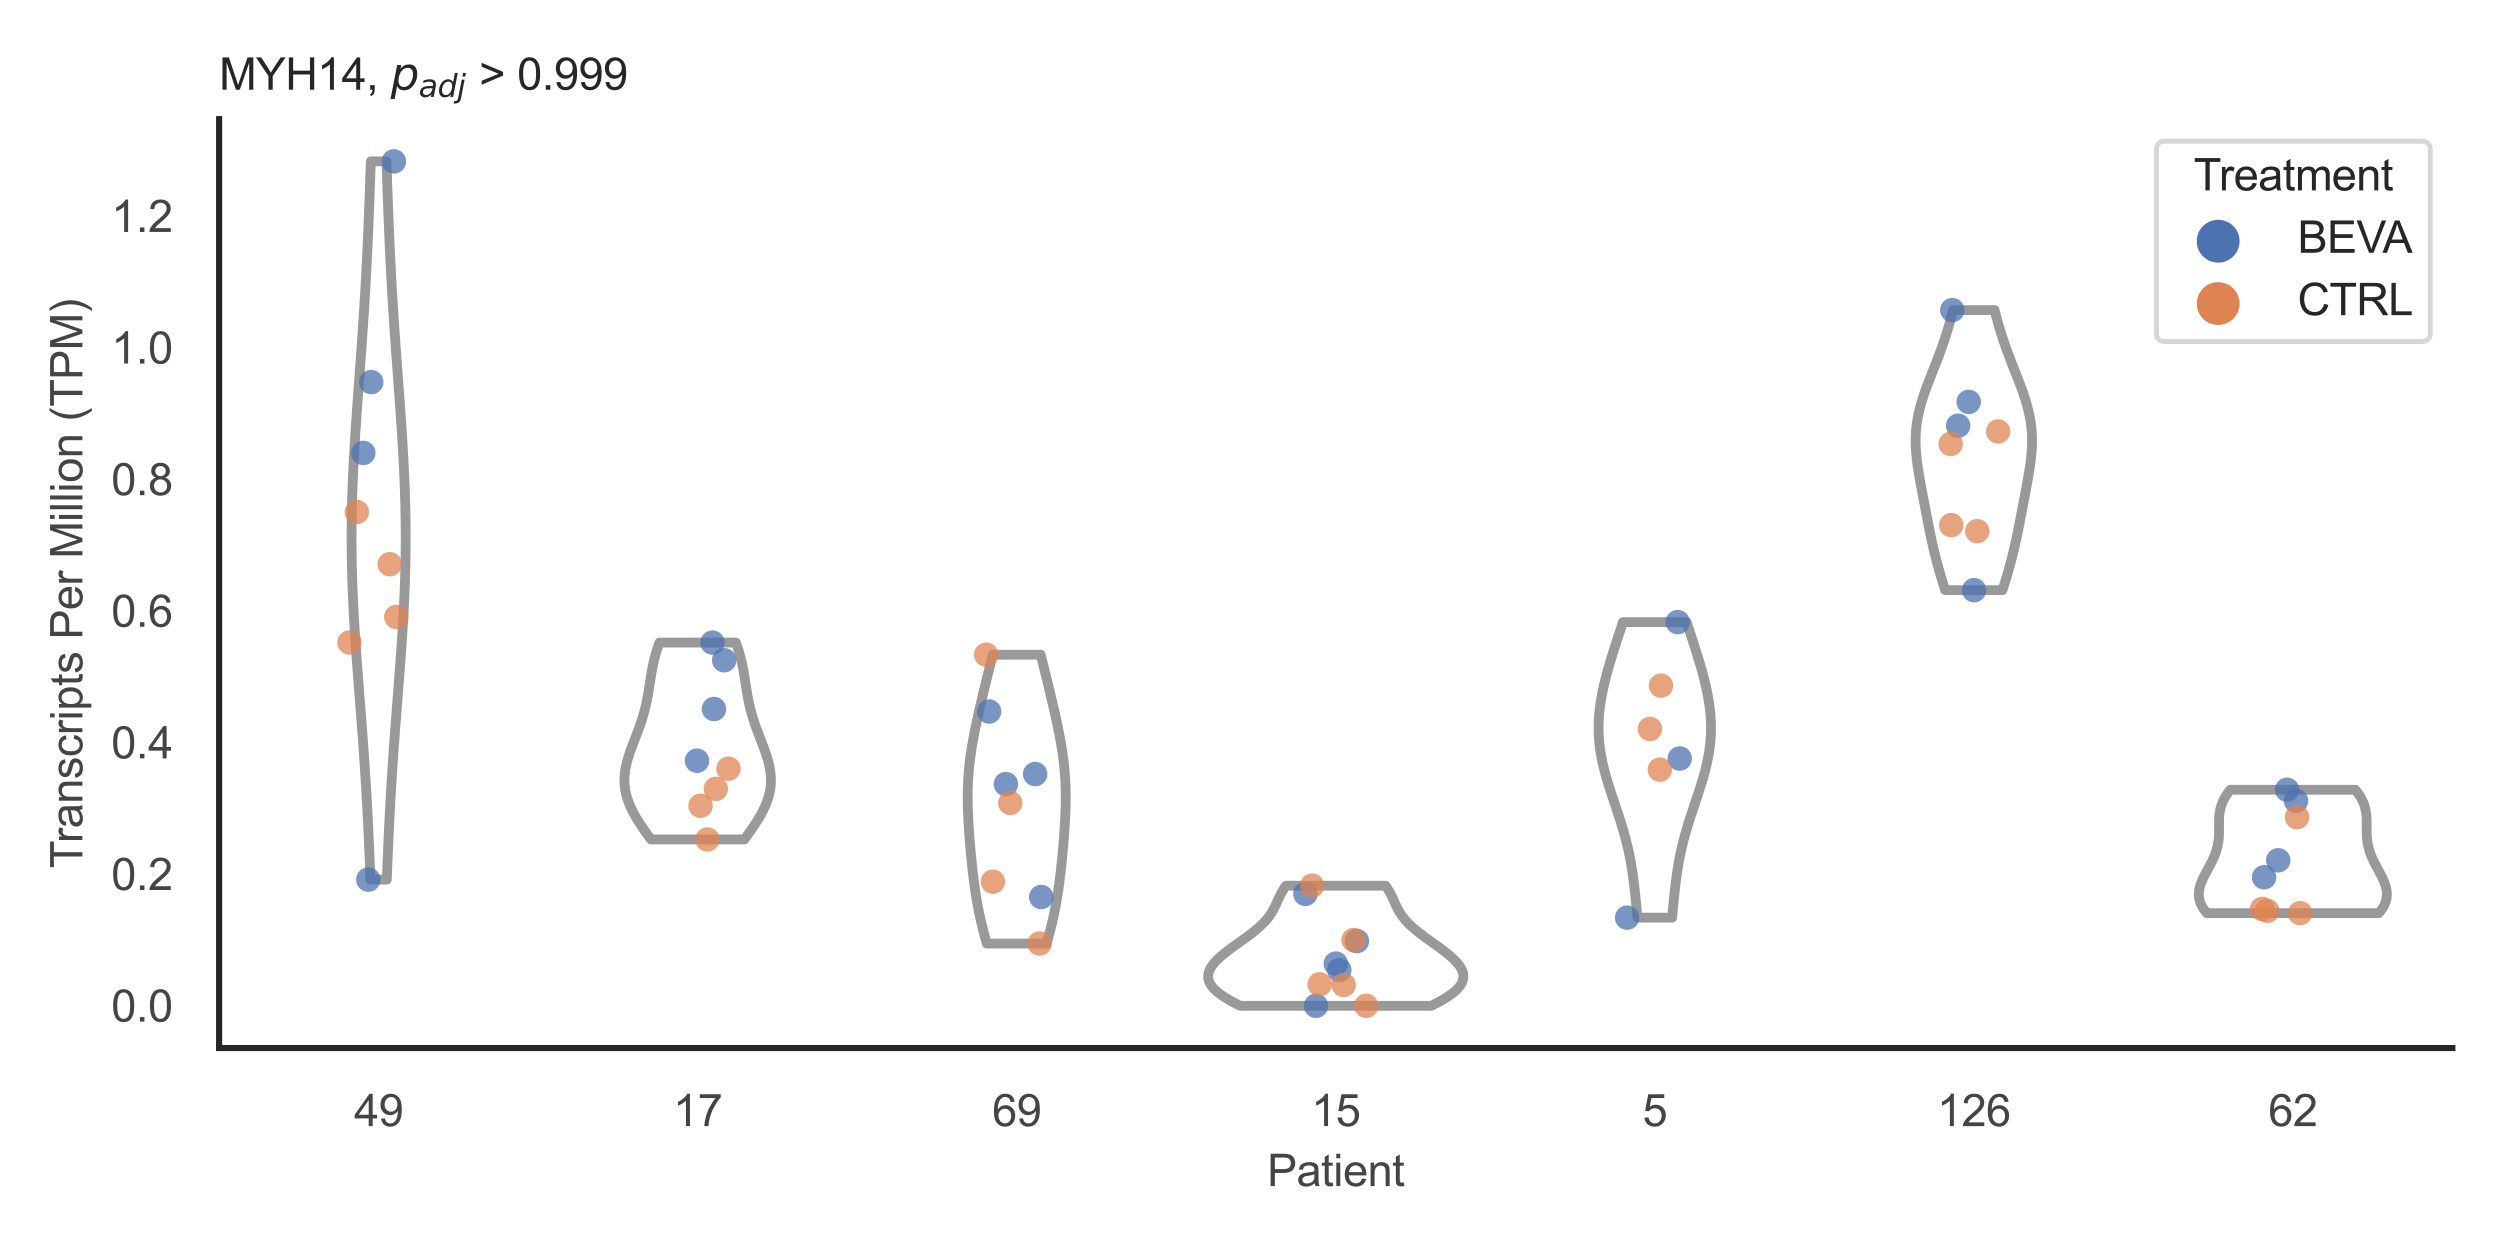 <?xml version="1.0" encoding="utf-8" standalone="no"?>
<!DOCTYPE svg PUBLIC "-//W3C//DTD SVG 1.1//EN"
  "http://www.w3.org/Graphics/SVG/1.1/DTD/svg11.dtd">
<svg xmlns:xlink="http://www.w3.org/1999/xlink" width="510.236pt" height="255.118pt" viewBox="0 0 510.236 255.118" xmlns="http://www.w3.org/2000/svg" version="1.1">
 <defs>
  <style type="text/css">*{stroke-linejoin: round; stroke-linecap: butt}</style>
 </defs>
 <g id="figure_1">
  <g id="patch_1">
   <path d="M 0 255.118 
L 510.236 255.118 
L 510.236 0 
L 0 0 
z
" style="fill: #ffffff"/>
  </g>
  <g id="axes_1">
   <g id="patch_2">
    <path d="M 44.72 213.898 
L 500.516 213.898 
L 500.516 24.32 
L 44.72 24.32 
z
" style="fill: #ffffff"/>
   </g>
   <g id="matplotlib.axis_1">
    <g id="xtick_1">
     <g id="text_1">
      <!-- 49 -->
      <g style="fill: #444444" transform="translate(72.272 229.84)scale(0.09 -0.09)">
       <defs>
        <path id="ArialMT-34" d="M 2069 0 
L 2069 1097 
L 81 1097 
L 81 1613 
L 2172 4581 
L 2631 4581 
L 2631 1613 
L 3250 1613 
L 3250 1097 
L 2631 1097 
L 2631 0 
L 2069 0 
z
M 2069 1613 
L 2069 3678 
L 634 1613 
L 2069 1613 
z
" transform="scale(0.016)"/>
        <path id="ArialMT-39" d="M 350 1059 
L 891 1109 
Q 959 728 1153 556 
Q 1347 384 1650 384 
Q 1909 384 2104 503 
Q 2300 622 2425 820 
Q 2550 1019 2634 1356 
Q 2719 1694 2719 2044 
Q 2719 2081 2716 2156 
Q 2547 1888 2255 1720 
Q 1963 1553 1622 1553 
Q 1053 1553 659 1965 
Q 266 2378 266 3053 
Q 266 3750 677 4175 
Q 1088 4600 1706 4600 
Q 2153 4600 2523 4359 
Q 2894 4119 3086 3673 
Q 3278 3228 3278 2384 
Q 3278 1506 3087 986 
Q 2897 466 2520 194 
Q 2144 -78 1638 -78 
Q 1100 -78 759 220 
Q 419 519 350 1059 
z
M 2653 3081 
Q 2653 3566 2395 3850 
Q 2138 4134 1775 4134 
Q 1400 4134 1122 3828 
Q 844 3522 844 3034 
Q 844 2597 1108 2323 
Q 1372 2050 1759 2050 
Q 2150 2050 2401 2323 
Q 2653 2597 2653 3081 
z
" transform="scale(0.016)"/>
       </defs>
       <use xlink:href="#ArialMT-34"/>
       <use xlink:href="#ArialMT-39" x="55.615"/>
      </g>
     </g>
    </g>
    <g id="xtick_2">
     <g id="text_2">
      <!-- 17 -->
      <g style="fill: #444444" transform="translate(137.386 229.84)scale(0.09 -0.09)">
       <defs>
        <path id="ArialMT-31" d="M 2384 0 
L 1822 0 
L 1822 3584 
Q 1619 3391 1289 3197 
Q 959 3003 697 2906 
L 697 3450 
Q 1169 3672 1522 3987 
Q 1875 4303 2022 4600 
L 2384 4600 
L 2384 0 
z
" transform="scale(0.016)"/>
        <path id="ArialMT-37" d="M 303 3981 
L 303 4522 
L 3269 4522 
L 3269 4084 
Q 2831 3619 2401 2847 
Q 1972 2075 1738 1259 
Q 1569 684 1522 0 
L 944 0 
Q 953 541 1156 1306 
Q 1359 2072 1739 2783 
Q 2119 3494 2547 3981 
L 303 3981 
z
" transform="scale(0.016)"/>
       </defs>
       <use xlink:href="#ArialMT-31"/>
       <use xlink:href="#ArialMT-37" x="55.615"/>
      </g>
     </g>
    </g>
    <g id="xtick_3">
     <g id="text_3">
      <!-- 69 -->
      <g style="fill: #444444" transform="translate(202.5 229.84)scale(0.09 -0.09)">
       <defs>
        <path id="ArialMT-36" d="M 3184 3459 
L 2625 3416 
Q 2550 3747 2413 3897 
Q 2184 4138 1850 4138 
Q 1581 4138 1378 3988 
Q 1113 3794 959 3422 
Q 806 3050 800 2363 
Q 1003 2672 1297 2822 
Q 1591 2972 1913 2972 
Q 2475 2972 2870 2558 
Q 3266 2144 3266 1488 
Q 3266 1056 3080 686 
Q 2894 316 2569 119 
Q 2244 -78 1831 -78 
Q 1128 -78 684 439 
Q 241 956 241 2144 
Q 241 3472 731 4075 
Q 1159 4600 1884 4600 
Q 2425 4600 2770 4297 
Q 3116 3994 3184 3459 
z
M 888 1484 
Q 888 1194 1011 928 
Q 1134 663 1356 523 
Q 1578 384 1822 384 
Q 2178 384 2434 671 
Q 2691 959 2691 1453 
Q 2691 1928 2437 2201 
Q 2184 2475 1800 2475 
Q 1419 2475 1153 2201 
Q 888 1928 888 1484 
z
" transform="scale(0.016)"/>
       </defs>
       <use xlink:href="#ArialMT-36"/>
       <use xlink:href="#ArialMT-39" x="55.615"/>
      </g>
     </g>
    </g>
    <g id="xtick_4">
     <g id="text_4">
      <!-- 15 -->
      <g style="fill: #444444" transform="translate(267.613 229.84)scale(0.09 -0.09)">
       <defs>
        <path id="ArialMT-35" d="M 266 1200 
L 856 1250 
Q 922 819 1161 601 
Q 1400 384 1738 384 
Q 2144 384 2425 690 
Q 2706 997 2706 1503 
Q 2706 1984 2436 2262 
Q 2166 2541 1728 2541 
Q 1456 2541 1237 2417 
Q 1019 2294 894 2097 
L 366 2166 
L 809 4519 
L 3088 4519 
L 3088 3981 
L 1259 3981 
L 1013 2750 
Q 1425 3038 1878 3038 
Q 2478 3038 2890 2622 
Q 3303 2206 3303 1553 
Q 3303 931 2941 478 
Q 2500 -78 1738 -78 
Q 1113 -78 717 272 
Q 322 622 266 1200 
z
" transform="scale(0.016)"/>
       </defs>
       <use xlink:href="#ArialMT-31"/>
       <use xlink:href="#ArialMT-35" x="55.615"/>
      </g>
     </g>
    </g>
    <g id="xtick_5">
     <g id="text_5">
      <!-- 5 -->
      <g style="fill: #444444" transform="translate(335.229 229.84)scale(0.09 -0.09)">
       <use xlink:href="#ArialMT-35"/>
      </g>
     </g>
    </g>
    <g id="xtick_6">
     <g id="text_6">
      <!-- 126 -->
      <g style="fill: #444444" transform="translate(395.338 229.84)scale(0.09 -0.09)">
       <defs>
        <path id="ArialMT-32" d="M 3222 541 
L 3222 0 
L 194 0 
Q 188 203 259 391 
Q 375 700 629 1000 
Q 884 1300 1366 1694 
Q 2113 2306 2375 2664 
Q 2638 3022 2638 3341 
Q 2638 3675 2398 3904 
Q 2159 4134 1775 4134 
Q 1369 4134 1125 3890 
Q 881 3647 878 3216 
L 300 3275 
Q 359 3922 746 4261 
Q 1134 4600 1788 4600 
Q 2447 4600 2831 4234 
Q 3216 3869 3216 3328 
Q 3216 3053 3103 2787 
Q 2991 2522 2730 2228 
Q 2469 1934 1863 1422 
Q 1356 997 1212 845 
Q 1069 694 975 541 
L 3222 541 
z
" transform="scale(0.016)"/>
       </defs>
       <use xlink:href="#ArialMT-31"/>
       <use xlink:href="#ArialMT-32" x="55.615"/>
       <use xlink:href="#ArialMT-36" x="111.23"/>
      </g>
     </g>
    </g>
    <g id="xtick_7">
     <g id="text_7">
      <!-- 62 -->
      <g style="fill: #444444" transform="translate(462.955 229.84)scale(0.09 -0.09)">
       <use xlink:href="#ArialMT-36"/>
       <use xlink:href="#ArialMT-32" x="55.615"/>
      </g>
     </g>
    </g>
    <g id="text_8">
     <!-- Patient -->
     <g style="fill: #444444" transform="translate(258.609 242.071)scale(0.09 -0.09)">
      <defs>
       <path id="ArialMT-50" d="M 494 0 
L 494 4581 
L 2222 4581 
Q 2678 4581 2919 4538 
Q 3256 4481 3484 4323 
Q 3713 4166 3852 3881 
Q 3991 3597 3991 3256 
Q 3991 2672 3619 2267 
Q 3247 1863 2275 1863 
L 1100 1863 
L 1100 0 
L 494 0 
z
M 1100 2403 
L 2284 2403 
Q 2872 2403 3119 2622 
Q 3366 2841 3366 3238 
Q 3366 3525 3220 3729 
Q 3075 3934 2838 4000 
Q 2684 4041 2272 4041 
L 1100 4041 
L 1100 2403 
z
" transform="scale(0.016)"/>
       <path id="ArialMT-61" d="M 2588 409 
Q 2275 144 1986 34 
Q 1697 -75 1366 -75 
Q 819 -75 525 192 
Q 231 459 231 875 
Q 231 1119 342 1320 
Q 453 1522 633 1644 
Q 813 1766 1038 1828 
Q 1203 1872 1538 1913 
Q 2219 1994 2541 2106 
Q 2544 2222 2544 2253 
Q 2544 2597 2384 2738 
Q 2169 2928 1744 2928 
Q 1347 2928 1158 2789 
Q 969 2650 878 2297 
L 328 2372 
Q 403 2725 575 2942 
Q 747 3159 1072 3276 
Q 1397 3394 1825 3394 
Q 2250 3394 2515 3294 
Q 2781 3194 2906 3042 
Q 3031 2891 3081 2659 
Q 3109 2516 3109 2141 
L 3109 1391 
Q 3109 606 3145 398 
Q 3181 191 3288 0 
L 2700 0 
Q 2613 175 2588 409 
z
M 2541 1666 
Q 2234 1541 1622 1453 
Q 1275 1403 1131 1340 
Q 988 1278 909 1158 
Q 831 1038 831 891 
Q 831 666 1001 516 
Q 1172 366 1500 366 
Q 1825 366 2078 508 
Q 2331 650 2450 897 
Q 2541 1088 2541 1459 
L 2541 1666 
z
" transform="scale(0.016)"/>
       <path id="ArialMT-74" d="M 1650 503 
L 1731 6 
Q 1494 -44 1306 -44 
Q 1000 -44 831 53 
Q 663 150 594 308 
Q 525 466 525 972 
L 525 2881 
L 113 2881 
L 113 3319 
L 525 3319 
L 525 4141 
L 1084 4478 
L 1084 3319 
L 1650 3319 
L 1650 2881 
L 1084 2881 
L 1084 941 
Q 1084 700 1114 631 
Q 1144 563 1211 522 
Q 1278 481 1403 481 
Q 1497 481 1650 503 
z
" transform="scale(0.016)"/>
       <path id="ArialMT-69" d="M 425 3934 
L 425 4581 
L 988 4581 
L 988 3934 
L 425 3934 
z
M 425 0 
L 425 3319 
L 988 3319 
L 988 0 
L 425 0 
z
" transform="scale(0.016)"/>
       <path id="ArialMT-65" d="M 2694 1069 
L 3275 997 
Q 3138 488 2766 206 
Q 2394 -75 1816 -75 
Q 1088 -75 661 373 
Q 234 822 234 1631 
Q 234 2469 665 2931 
Q 1097 3394 1784 3394 
Q 2450 3394 2872 2941 
Q 3294 2488 3294 1666 
Q 3294 1616 3291 1516 
L 816 1516 
Q 847 969 1125 678 
Q 1403 388 1819 388 
Q 2128 388 2347 550 
Q 2566 713 2694 1069 
z
M 847 1978 
L 2700 1978 
Q 2663 2397 2488 2606 
Q 2219 2931 1791 2931 
Q 1403 2931 1139 2672 
Q 875 2413 847 1978 
z
" transform="scale(0.016)"/>
       <path id="ArialMT-6e" d="M 422 0 
L 422 3319 
L 928 3319 
L 928 2847 
Q 1294 3394 1984 3394 
Q 2284 3394 2536 3286 
Q 2788 3178 2913 3003 
Q 3038 2828 3088 2588 
Q 3119 2431 3119 2041 
L 3119 0 
L 2556 0 
L 2556 2019 
Q 2556 2363 2490 2533 
Q 2425 2703 2258 2804 
Q 2091 2906 1866 2906 
Q 1506 2906 1245 2678 
Q 984 2450 984 1813 
L 984 0 
L 422 0 
z
" transform="scale(0.016)"/>
      </defs>
      <use xlink:href="#ArialMT-50"/>
      <use xlink:href="#ArialMT-61" x="66.699"/>
      <use xlink:href="#ArialMT-74" x="122.314"/>
      <use xlink:href="#ArialMT-69" x="150.098"/>
      <use xlink:href="#ArialMT-65" x="172.314"/>
      <use xlink:href="#ArialMT-6e" x="227.93"/>
      <use xlink:href="#ArialMT-74" x="283.545"/>
     </g>
    </g>
   </g>
   <g id="matplotlib.axis_2">
    <g id="ytick_1">
     <g id="text_9">
      <!-- 0.0 -->
      <g style="fill: #444444" transform="translate(22.71 208.502)scale(0.09 -0.09)">
       <defs>
        <path id="ArialMT-30" d="M 266 2259 
Q 266 3072 433 3567 
Q 600 4063 929 4331 
Q 1259 4600 1759 4600 
Q 2128 4600 2406 4451 
Q 2684 4303 2865 4023 
Q 3047 3744 3150 3342 
Q 3253 2941 3253 2259 
Q 3253 1453 3087 958 
Q 2922 463 2592 192 
Q 2263 -78 1759 -78 
Q 1097 -78 719 397 
Q 266 969 266 2259 
z
M 844 2259 
Q 844 1131 1108 757 
Q 1372 384 1759 384 
Q 2147 384 2411 759 
Q 2675 1134 2675 2259 
Q 2675 3391 2411 3762 
Q 2147 4134 1753 4134 
Q 1366 4134 1134 3806 
Q 844 3388 844 2259 
z
" transform="scale(0.016)"/>
        <path id="ArialMT-2e" d="M 581 0 
L 581 641 
L 1222 641 
L 1222 0 
L 581 0 
z
" transform="scale(0.016)"/>
       </defs>
       <use xlink:href="#ArialMT-30"/>
       <use xlink:href="#ArialMT-2e" x="55.615"/>
       <use xlink:href="#ArialMT-30" x="83.398"/>
      </g>
     </g>
    </g>
    <g id="ytick_2">
     <g id="text_10">
      <!-- 0.2 -->
      <g style="fill: #444444" transform="translate(22.71 181.642)scale(0.09 -0.09)">
       <use xlink:href="#ArialMT-30"/>
       <use xlink:href="#ArialMT-2e" x="55.615"/>
       <use xlink:href="#ArialMT-32" x="83.398"/>
      </g>
     </g>
    </g>
    <g id="ytick_3">
     <g id="text_11">
      <!-- 0.4 -->
      <g style="fill: #444444" transform="translate(22.71 154.782)scale(0.09 -0.09)">
       <use xlink:href="#ArialMT-30"/>
       <use xlink:href="#ArialMT-2e" x="55.615"/>
       <use xlink:href="#ArialMT-34" x="83.398"/>
      </g>
     </g>
    </g>
    <g id="ytick_4">
     <g id="text_12">
      <!-- 0.6 -->
      <g style="fill: #444444" transform="translate(22.71 127.922)scale(0.09 -0.09)">
       <use xlink:href="#ArialMT-30"/>
       <use xlink:href="#ArialMT-2e" x="55.615"/>
       <use xlink:href="#ArialMT-36" x="83.398"/>
      </g>
     </g>
    </g>
    <g id="ytick_5">
     <g id="text_13">
      <!-- 0.8 -->
      <g style="fill: #444444" transform="translate(22.71 101.062)scale(0.09 -0.09)">
       <defs>
        <path id="ArialMT-38" d="M 1131 2484 
Q 781 2613 612 2850 
Q 444 3088 444 3419 
Q 444 3919 803 4259 
Q 1163 4600 1759 4600 
Q 2359 4600 2725 4251 
Q 3091 3903 3091 3403 
Q 3091 3084 2923 2848 
Q 2756 2613 2416 2484 
Q 2838 2347 3058 2040 
Q 3278 1734 3278 1309 
Q 3278 722 2862 322 
Q 2447 -78 1769 -78 
Q 1091 -78 675 323 
Q 259 725 259 1325 
Q 259 1772 486 2073 
Q 713 2375 1131 2484 
z
M 1019 3438 
Q 1019 3113 1228 2906 
Q 1438 2700 1772 2700 
Q 2097 2700 2305 2904 
Q 2513 3109 2513 3406 
Q 2513 3716 2298 3927 
Q 2084 4138 1766 4138 
Q 1444 4138 1231 3931 
Q 1019 3725 1019 3438 
z
M 838 1322 
Q 838 1081 952 856 
Q 1066 631 1291 507 
Q 1516 384 1775 384 
Q 2178 384 2440 643 
Q 2703 903 2703 1303 
Q 2703 1709 2433 1975 
Q 2163 2241 1756 2241 
Q 1359 2241 1098 1978 
Q 838 1716 838 1322 
z
" transform="scale(0.016)"/>
       </defs>
       <use xlink:href="#ArialMT-30"/>
       <use xlink:href="#ArialMT-2e" x="55.615"/>
       <use xlink:href="#ArialMT-38" x="83.398"/>
      </g>
     </g>
    </g>
    <g id="ytick_6">
     <g id="text_14">
      <!-- 1.0 -->
      <g style="fill: #444444" transform="translate(22.71 74.202)scale(0.09 -0.09)">
       <use xlink:href="#ArialMT-31"/>
       <use xlink:href="#ArialMT-2e" x="55.615"/>
       <use xlink:href="#ArialMT-30" x="83.398"/>
      </g>
     </g>
    </g>
    <g id="ytick_7">
     <g id="text_15">
      <!-- 1.2 -->
      <g style="fill: #444444" transform="translate(22.71 47.342)scale(0.09 -0.09)">
       <use xlink:href="#ArialMT-31"/>
       <use xlink:href="#ArialMT-2e" x="55.615"/>
       <use xlink:href="#ArialMT-32" x="83.398"/>
      </g>
     </g>
    </g>
    <g id="text_16">
     <!-- Transcripts Per Million (TPM) -->
     <g style="fill: #444444" transform="translate(16.816 177.194)rotate(-90)scale(0.09 -0.09)">
      <defs>
       <path id="ArialMT-54" d="M 1659 0 
L 1659 4041 
L 150 4041 
L 150 4581 
L 3781 4581 
L 3781 4041 
L 2266 4041 
L 2266 0 
L 1659 0 
z
" transform="scale(0.016)"/>
       <path id="ArialMT-72" d="M 416 0 
L 416 3319 
L 922 3319 
L 922 2816 
Q 1116 3169 1280 3281 
Q 1444 3394 1641 3394 
Q 1925 3394 2219 3213 
L 2025 2691 
Q 1819 2813 1613 2813 
Q 1428 2813 1281 2702 
Q 1134 2591 1072 2394 
Q 978 2094 978 1738 
L 978 0 
L 416 0 
z
" transform="scale(0.016)"/>
       <path id="ArialMT-73" d="M 197 991 
L 753 1078 
Q 800 744 1014 566 
Q 1228 388 1613 388 
Q 2000 388 2187 545 
Q 2375 703 2375 916 
Q 2375 1106 2209 1216 
Q 2094 1291 1634 1406 
Q 1016 1563 777 1677 
Q 538 1791 414 1992 
Q 291 2194 291 2438 
Q 291 2659 392 2848 
Q 494 3038 669 3163 
Q 800 3259 1026 3326 
Q 1253 3394 1513 3394 
Q 1903 3394 2198 3281 
Q 2494 3169 2634 2976 
Q 2775 2784 2828 2463 
L 2278 2388 
Q 2241 2644 2061 2787 
Q 1881 2931 1553 2931 
Q 1166 2931 1000 2803 
Q 834 2675 834 2503 
Q 834 2394 903 2306 
Q 972 2216 1119 2156 
Q 1203 2125 1616 2013 
Q 2213 1853 2448 1751 
Q 2684 1650 2818 1456 
Q 2953 1263 2953 975 
Q 2953 694 2789 445 
Q 2625 197 2315 61 
Q 2006 -75 1616 -75 
Q 969 -75 630 194 
Q 291 463 197 991 
z
" transform="scale(0.016)"/>
       <path id="ArialMT-63" d="M 2588 1216 
L 3141 1144 
Q 3050 572 2676 248 
Q 2303 -75 1759 -75 
Q 1078 -75 664 370 
Q 250 816 250 1647 
Q 250 2184 428 2587 
Q 606 2991 970 3192 
Q 1334 3394 1763 3394 
Q 2303 3394 2647 3120 
Q 2991 2847 3088 2344 
L 2541 2259 
Q 2463 2594 2264 2762 
Q 2066 2931 1784 2931 
Q 1359 2931 1093 2626 
Q 828 2322 828 1663 
Q 828 994 1084 691 
Q 1341 388 1753 388 
Q 2084 388 2306 591 
Q 2528 794 2588 1216 
z
" transform="scale(0.016)"/>
       <path id="ArialMT-70" d="M 422 -1272 
L 422 3319 
L 934 3319 
L 934 2888 
Q 1116 3141 1344 3267 
Q 1572 3394 1897 3394 
Q 2322 3394 2647 3175 
Q 2972 2956 3137 2557 
Q 3303 2159 3303 1684 
Q 3303 1175 3120 767 
Q 2938 359 2589 142 
Q 2241 -75 1856 -75 
Q 1575 -75 1351 44 
Q 1128 163 984 344 
L 984 -1272 
L 422 -1272 
z
M 931 1641 
Q 931 1000 1190 694 
Q 1450 388 1819 388 
Q 2194 388 2461 705 
Q 2728 1022 2728 1688 
Q 2728 2322 2467 2637 
Q 2206 2953 1844 2953 
Q 1484 2953 1207 2617 
Q 931 2281 931 1641 
z
" transform="scale(0.016)"/>
       <path id="ArialMT-20" transform="scale(0.016)"/>
       <path id="ArialMT-4d" d="M 475 0 
L 475 4581 
L 1388 4581 
L 2472 1338 
Q 2622 884 2691 659 
Q 2769 909 2934 1394 
L 4031 4581 
L 4847 4581 
L 4847 0 
L 4263 0 
L 4263 3834 
L 2931 0 
L 2384 0 
L 1059 3900 
L 1059 0 
L 475 0 
z
" transform="scale(0.016)"/>
       <path id="ArialMT-6c" d="M 409 0 
L 409 4581 
L 972 4581 
L 972 0 
L 409 0 
z
" transform="scale(0.016)"/>
       <path id="ArialMT-6f" d="M 213 1659 
Q 213 2581 725 3025 
Q 1153 3394 1769 3394 
Q 2453 3394 2887 2945 
Q 3322 2497 3322 1706 
Q 3322 1066 3130 698 
Q 2938 331 2570 128 
Q 2203 -75 1769 -75 
Q 1072 -75 642 372 
Q 213 819 213 1659 
z
M 791 1659 
Q 791 1022 1069 705 
Q 1347 388 1769 388 
Q 2188 388 2466 706 
Q 2744 1025 2744 1678 
Q 2744 2294 2464 2611 
Q 2184 2928 1769 2928 
Q 1347 2928 1069 2612 
Q 791 2297 791 1659 
z
" transform="scale(0.016)"/>
       <path id="ArialMT-28" d="M 1497 -1347 
Q 1031 -759 709 28 
Q 388 816 388 1659 
Q 388 2403 628 3084 
Q 909 3875 1497 4659 
L 1900 4659 
Q 1522 4009 1400 3731 
Q 1209 3300 1100 2831 
Q 966 2247 966 1656 
Q 966 153 1900 -1347 
L 1497 -1347 
z
" transform="scale(0.016)"/>
       <path id="ArialMT-29" d="M 791 -1347 
L 388 -1347 
Q 1322 153 1322 1656 
Q 1322 2244 1188 2822 
Q 1081 3291 891 3722 
Q 769 4003 388 4659 
L 791 4659 
Q 1378 3875 1659 3084 
Q 1900 2403 1900 1659 
Q 1900 816 1576 28 
Q 1253 -759 791 -1347 
z
" transform="scale(0.016)"/>
      </defs>
      <use xlink:href="#ArialMT-54"/>
      <use xlink:href="#ArialMT-72" x="57.334"/>
      <use xlink:href="#ArialMT-61" x="90.635"/>
      <use xlink:href="#ArialMT-6e" x="146.25"/>
      <use xlink:href="#ArialMT-73" x="201.865"/>
      <use xlink:href="#ArialMT-63" x="251.865"/>
      <use xlink:href="#ArialMT-72" x="301.865"/>
      <use xlink:href="#ArialMT-69" x="335.166"/>
      <use xlink:href="#ArialMT-70" x="357.383"/>
      <use xlink:href="#ArialMT-74" x="412.998"/>
      <use xlink:href="#ArialMT-73" x="440.781"/>
      <use xlink:href="#ArialMT-20" x="490.781"/>
      <use xlink:href="#ArialMT-50" x="518.564"/>
      <use xlink:href="#ArialMT-65" x="585.264"/>
      <use xlink:href="#ArialMT-72" x="640.879"/>
      <use xlink:href="#ArialMT-20" x="674.18"/>
      <use xlink:href="#ArialMT-4d" x="701.963"/>
      <use xlink:href="#ArialMT-69" x="785.264"/>
      <use xlink:href="#ArialMT-6c" x="807.48"/>
      <use xlink:href="#ArialMT-6c" x="829.697"/>
      <use xlink:href="#ArialMT-69" x="851.914"/>
      <use xlink:href="#ArialMT-6f" x="874.131"/>
      <use xlink:href="#ArialMT-6e" x="929.746"/>
      <use xlink:href="#ArialMT-20" x="985.361"/>
      <use xlink:href="#ArialMT-28" x="1013.145"/>
      <use xlink:href="#ArialMT-54" x="1046.445"/>
      <use xlink:href="#ArialMT-50" x="1107.529"/>
      <use xlink:href="#ArialMT-4d" x="1174.229"/>
      <use xlink:href="#ArialMT-29" x="1257.529"/>
     </g>
    </g>
   </g>
   <g id="PolyCollection_1">
    <defs>
     <path id="md7ff5014e1" d="M 78.944 -75.594 
L 75.61 -75.594 
L 75.552 -77.075 
L 75.492 -78.556 
L 75.431 -80.036 
L 75.368 -81.517 
L 75.303 -82.998 
L 75.235 -84.478 
L 75.165 -85.959 
L 75.092 -87.44 
L 75.016 -88.92 
L 74.938 -90.401 
L 74.856 -91.882 
L 74.771 -93.362 
L 74.683 -94.843 
L 74.592 -96.324 
L 74.497 -97.804 
L 74.399 -99.285 
L 74.299 -100.766 
L 74.195 -102.246 
L 74.089 -103.727 
L 73.98 -105.208 
L 73.869 -106.688 
L 73.756 -108.169 
L 73.642 -109.65 
L 73.527 -111.13 
L 73.411 -112.611 
L 73.295 -114.092 
L 73.18 -115.572 
L 73.065 -117.053 
L 72.952 -118.534 
L 72.841 -120.014 
L 72.733 -121.495 
L 72.627 -122.976 
L 72.526 -124.457 
L 72.429 -125.937 
L 72.336 -127.418 
L 72.249 -128.899 
L 72.168 -130.379 
L 72.093 -131.86 
L 72.024 -133.341 
L 71.963 -134.821 
L 71.909 -136.302 
L 71.863 -137.783 
L 71.825 -139.263 
L 71.795 -140.744 
L 71.773 -142.225 
L 71.759 -143.705 
L 71.754 -145.186 
L 71.758 -146.667 
L 71.769 -148.147 
L 71.789 -149.628 
L 71.817 -151.109 
L 71.853 -152.589 
L 71.897 -154.07 
L 71.948 -155.551 
L 72.006 -157.031 
L 72.07 -158.512 
L 72.141 -159.993 
L 72.218 -161.473 
L 72.3 -162.954 
L 72.387 -164.435 
L 72.478 -165.915 
L 72.574 -167.396 
L 72.673 -168.877 
L 72.775 -170.357 
L 72.879 -171.838 
L 72.986 -173.319 
L 73.094 -174.799 
L 73.202 -176.28 
L 73.312 -177.761 
L 73.421 -179.241 
L 73.531 -180.722 
L 73.639 -182.203 
L 73.746 -183.683 
L 73.852 -185.164 
L 73.956 -186.645 
L 74.058 -188.125 
L 74.157 -189.606 
L 74.254 -191.087 
L 74.348 -192.567 
L 74.439 -194.048 
L 74.528 -195.529 
L 74.613 -197.009 
L 74.695 -198.49 
L 74.774 -199.971 
L 74.851 -201.452 
L 74.924 -202.932 
L 74.994 -204.413 
L 75.062 -205.894 
L 75.127 -207.374 
L 75.189 -208.855 
L 75.25 -210.336 
L 75.308 -211.816 
L 75.365 -213.297 
L 75.419 -214.778 
L 75.472 -216.258 
L 75.524 -217.739 
L 75.575 -219.22 
L 75.625 -220.7 
L 75.674 -222.181 
L 78.879 -222.181 
L 78.879 -222.181 
L 78.929 -220.7 
L 78.978 -219.22 
L 79.029 -217.739 
L 79.081 -216.258 
L 79.134 -214.778 
L 79.189 -213.297 
L 79.246 -211.816 
L 79.304 -210.336 
L 79.364 -208.855 
L 79.427 -207.374 
L 79.492 -205.894 
L 79.56 -204.413 
L 79.63 -202.932 
L 79.703 -201.452 
L 79.779 -199.971 
L 79.858 -198.49 
L 79.941 -197.009 
L 80.026 -195.529 
L 80.114 -194.048 
L 80.206 -192.567 
L 80.3 -191.087 
L 80.397 -189.606 
L 80.496 -188.125 
L 80.598 -186.645 
L 80.702 -185.164 
L 80.808 -183.683 
L 80.915 -182.203 
L 81.023 -180.722 
L 81.132 -179.241 
L 81.242 -177.761 
L 81.351 -176.28 
L 81.46 -174.799 
L 81.568 -173.319 
L 81.675 -171.838 
L 81.779 -170.357 
L 81.881 -168.877 
L 81.98 -167.396 
L 82.075 -165.915 
L 82.167 -164.435 
L 82.254 -162.954 
L 82.336 -161.473 
L 82.413 -159.993 
L 82.484 -158.512 
L 82.548 -157.031 
L 82.606 -155.551 
L 82.657 -154.07 
L 82.701 -152.589 
L 82.736 -151.109 
L 82.764 -149.628 
L 82.784 -148.147 
L 82.796 -146.667 
L 82.799 -145.186 
L 82.794 -143.705 
L 82.781 -142.225 
L 82.759 -140.744 
L 82.729 -139.263 
L 82.691 -137.783 
L 82.645 -136.302 
L 82.591 -134.821 
L 82.529 -133.341 
L 82.461 -131.86 
L 82.386 -130.379 
L 82.305 -128.899 
L 82.218 -127.418 
L 82.125 -125.937 
L 82.028 -124.457 
L 81.926 -122.976 
L 81.821 -121.495 
L 81.713 -120.014 
L 81.602 -118.534 
L 81.488 -117.053 
L 81.374 -115.572 
L 81.258 -114.092 
L 81.143 -112.611 
L 81.027 -111.13 
L 80.912 -109.65 
L 80.797 -108.169 
L 80.685 -106.688 
L 80.574 -105.208 
L 80.465 -103.727 
L 80.359 -102.246 
L 80.255 -100.766 
L 80.154 -99.285 
L 80.057 -97.804 
L 79.962 -96.324 
L 79.871 -94.843 
L 79.783 -93.362 
L 79.698 -91.882 
L 79.616 -90.401 
L 79.537 -88.92 
L 79.462 -87.44 
L 79.389 -85.959 
L 79.319 -84.478 
L 79.251 -82.998 
L 79.186 -81.517 
L 79.123 -80.036 
L 79.062 -78.556 
L 79.002 -77.075 
L 78.944 -75.594 
z
" style="stroke: #999999; stroke-width: 2"/>
    </defs>
    <g clip-path="url(#p1baa8f3eff)">
     <use xlink:href="#md7ff5014e1" x="0" y="255.118" style="fill: #ffffff; stroke: #999999; stroke-width: 2"/>
    </g>
   </g>
   <g id="PolyCollection_2">
    <defs>
     <path id="m6d8aad8e8a" d="M 151.916 -83.792 
L 132.865 -83.792 
L 132.568 -84.198 
L 132.274 -84.604 
L 131.982 -85.009 
L 131.694 -85.415 
L 131.41 -85.821 
L 131.131 -86.227 
L 130.858 -86.633 
L 130.591 -87.038 
L 130.331 -87.444 
L 130.078 -87.85 
L 129.834 -88.256 
L 129.599 -88.662 
L 129.374 -89.068 
L 129.159 -89.473 
L 128.954 -89.879 
L 128.761 -90.285 
L 128.58 -90.691 
L 128.411 -91.097 
L 128.255 -91.502 
L 128.111 -91.908 
L 127.981 -92.314 
L 127.865 -92.72 
L 127.763 -93.126 
L 127.674 -93.531 
L 127.6 -93.937 
L 127.54 -94.343 
L 127.494 -94.749 
L 127.462 -95.155 
L 127.444 -95.561 
L 127.44 -95.966 
L 127.45 -96.372 
L 127.473 -96.778 
L 127.508 -97.184 
L 127.556 -97.59 
L 127.616 -97.995 
L 127.687 -98.401 
L 127.769 -98.807 
L 127.861 -99.213 
L 127.963 -99.619 
L 128.074 -100.025 
L 128.193 -100.43 
L 128.319 -100.836 
L 128.451 -101.242 
L 128.59 -101.648 
L 128.733 -102.054 
L 128.881 -102.459 
L 129.032 -102.865 
L 129.185 -103.271 
L 129.34 -103.677 
L 129.497 -104.083 
L 129.654 -104.488 
L 129.81 -104.894 
L 129.965 -105.3 
L 130.119 -105.706 
L 130.27 -106.112 
L 130.419 -106.518 
L 130.564 -106.923 
L 130.706 -107.329 
L 130.843 -107.735 
L 130.976 -108.141 
L 131.104 -108.547 
L 131.227 -108.952 
L 131.346 -109.358 
L 131.459 -109.764 
L 131.567 -110.17 
L 131.669 -110.576 
L 131.767 -110.981 
L 131.86 -111.387 
L 131.948 -111.793 
L 132.032 -112.199 
L 132.112 -112.605 
L 132.188 -113.011 
L 132.261 -113.416 
L 132.331 -113.822 
L 132.398 -114.228 
L 132.464 -114.634 
L 132.528 -115.04 
L 132.591 -115.445 
L 132.654 -115.851 
L 132.718 -116.257 
L 132.782 -116.663 
L 132.847 -117.069 
L 132.914 -117.474 
L 132.984 -117.88 
L 133.057 -118.286 
L 133.133 -118.692 
L 133.213 -119.098 
L 133.298 -119.504 
L 133.387 -119.909 
L 133.481 -120.315 
L 133.58 -120.721 
L 133.686 -121.127 
L 133.797 -121.533 
L 133.914 -121.938 
L 134.037 -122.344 
L 134.166 -122.75 
L 134.302 -123.156 
L 134.443 -123.562 
L 134.591 -123.968 
L 150.19 -123.968 
L 150.19 -123.968 
L 150.338 -123.562 
L 150.48 -123.156 
L 150.615 -122.75 
L 150.744 -122.344 
L 150.868 -121.938 
L 150.985 -121.533 
L 151.096 -121.127 
L 151.201 -120.721 
L 151.3 -120.315 
L 151.395 -119.909 
L 151.484 -119.504 
L 151.568 -119.098 
L 151.648 -118.692 
L 151.724 -118.286 
L 151.797 -117.88 
L 151.867 -117.474 
L 151.934 -117.069 
L 152 -116.663 
L 152.064 -116.257 
L 152.127 -115.851 
L 152.19 -115.445 
L 152.253 -115.04 
L 152.318 -114.634 
L 152.383 -114.228 
L 152.451 -113.822 
L 152.521 -113.416 
L 152.593 -113.011 
L 152.669 -112.605 
L 152.749 -112.199 
L 152.833 -111.793 
L 152.921 -111.387 
L 153.014 -110.981 
L 153.112 -110.576 
L 153.215 -110.17 
L 153.323 -109.764 
L 153.436 -109.358 
L 153.554 -108.952 
L 153.677 -108.547 
L 153.805 -108.141 
L 153.938 -107.735 
L 154.076 -107.329 
L 154.217 -106.923 
L 154.362 -106.518 
L 154.511 -106.112 
L 154.662 -105.706 
L 154.816 -105.3 
L 154.971 -104.894 
L 155.128 -104.488 
L 155.284 -104.083 
L 155.441 -103.677 
L 155.596 -103.271 
L 155.75 -102.865 
L 155.901 -102.459 
L 156.048 -102.054 
L 156.192 -101.648 
L 156.33 -101.242 
L 156.463 -100.836 
L 156.589 -100.43 
L 156.707 -100.025 
L 156.818 -99.619 
L 156.92 -99.213 
L 157.012 -98.807 
L 157.094 -98.401 
L 157.165 -97.995 
L 157.225 -97.59 
L 157.273 -97.184 
L 157.309 -96.778 
L 157.331 -96.372 
L 157.341 -95.966 
L 157.337 -95.561 
L 157.319 -95.155 
L 157.287 -94.749 
L 157.241 -94.343 
L 157.181 -93.937 
L 157.107 -93.531 
L 157.019 -93.126 
L 156.916 -92.72 
L 156.8 -92.314 
L 156.67 -91.908 
L 156.527 -91.502 
L 156.37 -91.097 
L 156.201 -90.691 
L 156.02 -90.285 
L 155.827 -89.879 
L 155.622 -89.473 
L 155.407 -89.068 
L 155.182 -88.662 
L 154.947 -88.256 
L 154.703 -87.85 
L 154.451 -87.444 
L 154.191 -87.038 
L 153.924 -86.633 
L 153.65 -86.227 
L 153.371 -85.821 
L 153.087 -85.415 
L 152.799 -85.009 
L 152.507 -84.604 
L 152.213 -84.198 
L 151.916 -83.792 
z
" style="stroke: #999999; stroke-width: 2"/>
    </defs>
    <g clip-path="url(#p1baa8f3eff)">
     <use xlink:href="#m6d8aad8e8a" x="0" y="255.118" style="fill: #ffffff; stroke: #999999; stroke-width: 2"/>
    </g>
   </g>
   <g id="PolyCollection_3">
    <defs>
     <path id="m522db9364d" d="M 213.617 -62.548 
L 201.392 -62.548 
L 201.224 -63.143 
L 201.06 -63.739 
L 200.9 -64.334 
L 200.743 -64.93 
L 200.591 -65.525 
L 200.443 -66.121 
L 200.3 -66.716 
L 200.162 -67.312 
L 200.028 -67.907 
L 199.9 -68.503 
L 199.776 -69.098 
L 199.657 -69.694 
L 199.543 -70.289 
L 199.434 -70.885 
L 199.33 -71.48 
L 199.23 -72.076 
L 199.135 -72.671 
L 199.043 -73.266 
L 198.956 -73.862 
L 198.873 -74.457 
L 198.793 -75.053 
L 198.716 -75.648 
L 198.643 -76.244 
L 198.572 -76.839 
L 198.504 -77.435 
L 198.438 -78.03 
L 198.375 -78.626 
L 198.314 -79.221 
L 198.255 -79.817 
L 198.197 -80.412 
L 198.141 -81.008 
L 198.087 -81.603 
L 198.034 -82.199 
L 197.983 -82.794 
L 197.934 -83.39 
L 197.886 -83.985 
L 197.84 -84.581 
L 197.796 -85.176 
L 197.754 -85.772 
L 197.715 -86.367 
L 197.678 -86.963 
L 197.643 -87.558 
L 197.612 -88.154 
L 197.584 -88.749 
L 197.559 -89.345 
L 197.538 -89.94 
L 197.521 -90.536 
L 197.509 -91.131 
L 197.501 -91.727 
L 197.498 -92.322 
L 197.5 -92.918 
L 197.508 -93.513 
L 197.521 -94.109 
L 197.539 -94.704 
L 197.564 -95.3 
L 197.594 -95.895 
L 197.631 -96.491 
L 197.673 -97.086 
L 197.721 -97.682 
L 197.776 -98.277 
L 197.836 -98.873 
L 197.902 -99.468 
L 197.974 -100.064 
L 198.051 -100.659 
L 198.134 -101.255 
L 198.222 -101.85 
L 198.316 -102.446 
L 198.413 -103.041 
L 198.516 -103.637 
L 198.622 -104.232 
L 198.733 -104.828 
L 198.847 -105.423 
L 198.965 -106.019 
L 199.086 -106.614 
L 199.21 -107.21 
L 199.337 -107.805 
L 199.466 -108.401 
L 199.597 -108.996 
L 199.731 -109.592 
L 199.866 -110.187 
L 200.003 -110.783 
L 200.141 -111.378 
L 200.28 -111.974 
L 200.421 -112.569 
L 200.563 -113.165 
L 200.705 -113.76 
L 200.849 -114.356 
L 200.993 -114.951 
L 201.138 -115.547 
L 201.283 -116.142 
L 201.429 -116.738 
L 201.575 -117.333 
L 201.722 -117.929 
L 201.869 -118.524 
L 202.016 -119.12 
L 202.164 -119.715 
L 202.311 -120.311 
L 202.459 -120.906 
L 202.606 -121.502 
L 212.403 -121.502 
L 212.403 -121.502 
L 212.55 -120.906 
L 212.698 -120.311 
L 212.845 -119.715 
L 212.993 -119.12 
L 213.14 -118.524 
L 213.287 -117.929 
L 213.434 -117.333 
L 213.58 -116.738 
L 213.726 -116.142 
L 213.871 -115.547 
L 214.016 -114.951 
L 214.16 -114.356 
L 214.303 -113.76 
L 214.446 -113.165 
L 214.588 -112.569 
L 214.728 -111.974 
L 214.868 -111.378 
L 215.006 -110.783 
L 215.143 -110.187 
L 215.278 -109.592 
L 215.411 -108.996 
L 215.543 -108.401 
L 215.672 -107.805 
L 215.799 -107.21 
L 215.923 -106.614 
L 216.044 -106.019 
L 216.161 -105.423 
L 216.276 -104.828 
L 216.386 -104.232 
L 216.493 -103.637 
L 216.595 -103.041 
L 216.693 -102.446 
L 216.786 -101.85 
L 216.874 -101.255 
L 216.957 -100.659 
L 217.035 -100.064 
L 217.107 -99.468 
L 217.173 -98.873 
L 217.233 -98.277 
L 217.287 -97.682 
L 217.336 -97.086 
L 217.378 -96.491 
L 217.414 -95.895 
L 217.445 -95.3 
L 217.469 -94.704 
L 217.488 -94.109 
L 217.501 -93.513 
L 217.508 -92.918 
L 217.511 -92.322 
L 217.508 -91.727 
L 217.5 -91.131 
L 217.487 -90.536 
L 217.471 -89.94 
L 217.45 -89.345 
L 217.425 -88.749 
L 217.397 -88.154 
L 217.366 -87.558 
L 217.331 -86.963 
L 217.294 -86.367 
L 217.254 -85.772 
L 217.213 -85.176 
L 217.169 -84.581 
L 217.123 -83.985 
L 217.075 -83.39 
L 217.026 -82.794 
L 216.974 -82.199 
L 216.922 -81.603 
L 216.868 -81.008 
L 216.812 -80.412 
L 216.754 -79.817 
L 216.695 -79.221 
L 216.634 -78.626 
L 216.57 -78.03 
L 216.505 -77.435 
L 216.437 -76.839 
L 216.366 -76.244 
L 216.293 -75.648 
L 216.216 -75.053 
L 216.136 -74.457 
L 216.053 -73.862 
L 215.965 -73.266 
L 215.874 -72.671 
L 215.779 -72.076 
L 215.679 -71.48 
L 215.575 -70.885 
L 215.466 -70.289 
L 215.352 -69.694 
L 215.233 -69.098 
L 215.109 -68.503 
L 214.981 -67.907 
L 214.847 -67.312 
L 214.709 -66.716 
L 214.566 -66.121 
L 214.418 -65.525 
L 214.266 -64.93 
L 214.109 -64.334 
L 213.949 -63.739 
L 213.785 -63.143 
L 213.617 -62.548 
z
" style="stroke: #999999; stroke-width: 2"/>
    </defs>
    <g clip-path="url(#p1baa8f3eff)">
     <use xlink:href="#m522db9364d" x="0" y="255.118" style="fill: #ffffff; stroke: #999999; stroke-width: 2"/>
    </g>
   </g>
   <g id="PolyCollection_4">
    <defs>
     <path id="m3279b96c41" d="M 292.108 -49.837 
L 253.128 -49.837 
L 252.634 -50.085 
L 252.152 -50.332 
L 251.686 -50.58 
L 251.235 -50.828 
L 250.8 -51.075 
L 250.383 -51.323 
L 249.985 -51.571 
L 249.606 -51.818 
L 249.247 -52.066 
L 248.909 -52.314 
L 248.593 -52.561 
L 248.298 -52.809 
L 248.026 -53.057 
L 247.777 -53.304 
L 247.551 -53.552 
L 247.349 -53.8 
L 247.17 -54.047 
L 247.014 -54.295 
L 246.883 -54.543 
L 246.774 -54.79 
L 246.689 -55.038 
L 246.628 -55.286 
L 246.589 -55.533 
L 246.573 -55.781 
L 246.579 -56.028 
L 246.607 -56.276 
L 246.656 -56.524 
L 246.726 -56.771 
L 246.817 -57.019 
L 246.927 -57.267 
L 247.056 -57.514 
L 247.204 -57.762 
L 247.37 -58.01 
L 247.553 -58.257 
L 247.752 -58.505 
L 247.967 -58.753 
L 248.196 -59 
L 248.44 -59.248 
L 248.697 -59.496 
L 248.966 -59.743 
L 249.247 -59.991 
L 249.539 -60.239 
L 249.84 -60.486 
L 250.15 -60.734 
L 250.468 -60.982 
L 250.793 -61.229 
L 251.124 -61.477 
L 251.46 -61.724 
L 251.8 -61.972 
L 252.144 -62.22 
L 252.489 -62.467 
L 252.836 -62.715 
L 253.183 -62.963 
L 253.529 -63.21 
L 253.873 -63.458 
L 254.214 -63.706 
L 254.552 -63.953 
L 254.885 -64.201 
L 255.213 -64.449 
L 255.535 -64.696 
L 255.849 -64.944 
L 256.156 -65.192 
L 256.454 -65.439 
L 256.743 -65.687 
L 257.023 -65.935 
L 257.293 -66.182 
L 257.552 -66.43 
L 257.801 -66.678 
L 258.039 -66.925 
L 258.265 -67.173 
L 258.481 -67.42 
L 258.686 -67.668 
L 258.881 -67.916 
L 259.064 -68.163 
L 259.238 -68.411 
L 259.403 -68.659 
L 259.558 -68.906 
L 259.705 -69.154 
L 259.845 -69.402 
L 259.978 -69.649 
L 260.105 -69.897 
L 260.227 -70.145 
L 260.344 -70.392 
L 260.459 -70.64 
L 260.572 -70.888 
L 260.684 -71.135 
L 260.795 -71.383 
L 260.908 -71.631 
L 261.022 -71.878 
L 261.14 -72.126 
L 261.261 -72.373 
L 261.387 -72.621 
L 261.518 -72.869 
L 261.655 -73.116 
L 261.799 -73.364 
L 261.95 -73.612 
L 262.109 -73.859 
L 262.276 -74.107 
L 262.451 -74.355 
L 282.785 -74.355 
L 282.785 -74.355 
L 282.96 -74.107 
L 283.127 -73.859 
L 283.286 -73.612 
L 283.437 -73.364 
L 283.581 -73.116 
L 283.718 -72.869 
L 283.85 -72.621 
L 283.975 -72.373 
L 284.096 -72.126 
L 284.214 -71.878 
L 284.328 -71.631 
L 284.441 -71.383 
L 284.553 -71.135 
L 284.664 -70.888 
L 284.777 -70.64 
L 284.892 -70.392 
L 285.01 -70.145 
L 285.132 -69.897 
L 285.258 -69.649 
L 285.391 -69.402 
L 285.531 -69.154 
L 285.678 -68.906 
L 285.833 -68.659 
L 285.998 -68.411 
L 286.172 -68.163 
L 286.356 -67.916 
L 286.55 -67.668 
L 286.755 -67.42 
L 286.971 -67.173 
L 287.198 -66.925 
L 287.435 -66.678 
L 287.684 -66.43 
L 287.943 -66.182 
L 288.213 -65.935 
L 288.493 -65.687 
L 288.782 -65.439 
L 289.08 -65.192 
L 289.387 -64.944 
L 289.702 -64.696 
L 290.023 -64.449 
L 290.351 -64.201 
L 290.684 -63.953 
L 291.022 -63.706 
L 291.364 -63.458 
L 291.708 -63.21 
L 292.054 -62.963 
L 292.4 -62.715 
L 292.747 -62.467 
L 293.093 -62.22 
L 293.436 -61.972 
L 293.776 -61.724 
L 294.112 -61.477 
L 294.443 -61.229 
L 294.768 -60.982 
L 295.086 -60.734 
L 295.396 -60.486 
L 295.698 -60.239 
L 295.989 -59.991 
L 296.27 -59.743 
L 296.539 -59.496 
L 296.796 -59.248 
L 297.04 -59 
L 297.27 -58.753 
L 297.484 -58.505 
L 297.683 -58.257 
L 297.866 -58.01 
L 298.032 -57.762 
L 298.18 -57.514 
L 298.309 -57.267 
L 298.42 -57.019 
L 298.51 -56.771 
L 298.58 -56.524 
L 298.63 -56.276 
L 298.658 -56.028 
L 298.664 -55.781 
L 298.647 -55.533 
L 298.609 -55.286 
L 298.547 -55.038 
L 298.462 -54.79 
L 298.354 -54.543 
L 298.222 -54.295 
L 298.066 -54.047 
L 297.887 -53.8 
L 297.685 -53.552 
L 297.459 -53.304 
L 297.21 -53.057 
L 296.938 -52.809 
L 296.644 -52.561 
L 296.327 -52.314 
L 295.989 -52.066 
L 295.63 -51.818 
L 295.251 -51.571 
L 294.853 -51.323 
L 294.436 -51.075 
L 294.002 -50.828 
L 293.551 -50.58 
L 293.084 -50.332 
L 292.602 -50.085 
L 292.108 -49.837 
z
" style="stroke: #999999; stroke-width: 2"/>
    </defs>
    <g clip-path="url(#p1baa8f3eff)">
     <use xlink:href="#m3279b96c41" x="0" y="255.118" style="fill: #ffffff; stroke: #999999; stroke-width: 2"/>
    </g>
   </g>
   <g id="PolyCollection_5">
    <defs>
     <path id="mdaeccaafdf" d="M 341.267 -67.828 
L 334.197 -67.828 
L 334.138 -68.437 
L 334.08 -69.046 
L 334.021 -69.655 
L 333.963 -70.264 
L 333.904 -70.874 
L 333.844 -71.483 
L 333.782 -72.092 
L 333.719 -72.701 
L 333.654 -73.311 
L 333.586 -73.92 
L 333.515 -74.529 
L 333.44 -75.138 
L 333.362 -75.748 
L 333.279 -76.357 
L 333.192 -76.966 
L 333.099 -77.575 
L 333.001 -78.184 
L 332.898 -78.794 
L 332.788 -79.403 
L 332.672 -80.012 
L 332.55 -80.621 
L 332.422 -81.231 
L 332.286 -81.84 
L 332.145 -82.449 
L 331.996 -83.058 
L 331.841 -83.667 
L 331.68 -84.277 
L 331.513 -84.886 
L 331.34 -85.495 
L 331.162 -86.104 
L 330.978 -86.714 
L 330.79 -87.323 
L 330.597 -87.932 
L 330.401 -88.541 
L 330.202 -89.151 
L 330 -89.76 
L 329.797 -90.369 
L 329.593 -90.978 
L 329.388 -91.587 
L 329.184 -92.197 
L 328.981 -92.806 
L 328.781 -93.415 
L 328.583 -94.024 
L 328.389 -94.634 
L 328.199 -95.243 
L 328.014 -95.852 
L 327.836 -96.461 
L 327.664 -97.071 
L 327.5 -97.68 
L 327.343 -98.289 
L 327.196 -98.898 
L 327.057 -99.507 
L 326.928 -100.117 
L 326.81 -100.726 
L 326.702 -101.335 
L 326.606 -101.944 
L 326.521 -102.554 
L 326.447 -103.163 
L 326.386 -103.772 
L 326.336 -104.381 
L 326.299 -104.991 
L 326.274 -105.6 
L 326.261 -106.209 
L 326.26 -106.818 
L 326.271 -107.427 
L 326.293 -108.037 
L 326.328 -108.646 
L 326.373 -109.255 
L 326.43 -109.864 
L 326.497 -110.474 
L 326.575 -111.083 
L 326.662 -111.692 
L 326.759 -112.301 
L 326.866 -112.91 
L 326.981 -113.52 
L 327.104 -114.129 
L 327.235 -114.738 
L 327.373 -115.347 
L 327.518 -115.957 
L 327.67 -116.566 
L 327.828 -117.175 
L 327.991 -117.784 
L 328.159 -118.394 
L 328.332 -119.003 
L 328.509 -119.612 
L 328.69 -120.221 
L 328.874 -120.83 
L 329.062 -121.44 
L 329.252 -122.049 
L 329.444 -122.658 
L 329.639 -123.267 
L 329.835 -123.877 
L 330.032 -124.486 
L 330.231 -125.095 
L 330.43 -125.704 
L 330.63 -126.314 
L 330.83 -126.923 
L 331.03 -127.532 
L 331.229 -128.141 
L 344.234 -128.141 
L 344.234 -128.141 
L 344.434 -127.532 
L 344.634 -126.923 
L 344.834 -126.314 
L 345.034 -125.704 
L 345.233 -125.095 
L 345.432 -124.486 
L 345.629 -123.877 
L 345.825 -123.267 
L 346.02 -122.658 
L 346.212 -122.049 
L 346.402 -121.44 
L 346.589 -120.83 
L 346.774 -120.221 
L 346.955 -119.612 
L 347.132 -119.003 
L 347.305 -118.394 
L 347.473 -117.784 
L 347.636 -117.175 
L 347.794 -116.566 
L 347.945 -115.957 
L 348.091 -115.347 
L 348.229 -114.738 
L 348.36 -114.129 
L 348.483 -113.52 
L 348.598 -112.91 
L 348.704 -112.301 
L 348.802 -111.692 
L 348.889 -111.083 
L 348.967 -110.474 
L 349.034 -109.864 
L 349.091 -109.255 
L 349.136 -108.646 
L 349.17 -108.037 
L 349.193 -107.427 
L 349.204 -106.818 
L 349.203 -106.209 
L 349.19 -105.6 
L 349.165 -104.991 
L 349.127 -104.381 
L 349.078 -103.772 
L 349.016 -103.163 
L 348.943 -102.554 
L 348.858 -101.944 
L 348.761 -101.335 
L 348.654 -100.726 
L 348.535 -100.117 
L 348.407 -99.507 
L 348.268 -98.898 
L 348.12 -98.289 
L 347.964 -97.68 
L 347.8 -97.071 
L 347.628 -96.461 
L 347.449 -95.852 
L 347.265 -95.243 
L 347.075 -94.634 
L 346.881 -94.024 
L 346.683 -93.415 
L 346.482 -92.806 
L 346.28 -92.197 
L 346.076 -91.587 
L 345.871 -90.978 
L 345.667 -90.369 
L 345.464 -89.76 
L 345.262 -89.151 
L 345.063 -88.541 
L 344.867 -87.932 
L 344.674 -87.323 
L 344.486 -86.714 
L 344.302 -86.104 
L 344.124 -85.495 
L 343.951 -84.886 
L 343.783 -84.277 
L 343.622 -83.667 
L 343.467 -83.058 
L 343.319 -82.449 
L 343.177 -81.84 
L 343.042 -81.231 
L 342.914 -80.621 
L 342.791 -80.012 
L 342.676 -79.403 
L 342.566 -78.794 
L 342.463 -78.184 
L 342.365 -77.575 
L 342.272 -76.966 
L 342.185 -76.357 
L 342.102 -75.748 
L 342.023 -75.138 
L 341.949 -74.529 
L 341.878 -73.92 
L 341.81 -73.311 
L 341.744 -72.701 
L 341.681 -72.092 
L 341.62 -71.483 
L 341.56 -70.874 
L 341.501 -70.264 
L 341.442 -69.655 
L 341.384 -69.046 
L 341.326 -68.437 
L 341.267 -67.828 
z
" style="stroke: #999999; stroke-width: 2"/>
    </defs>
    <g clip-path="url(#p1baa8f3eff)">
     <use xlink:href="#mdaeccaafdf" x="0" y="255.118" style="fill: #ffffff; stroke: #999999; stroke-width: 2"/>
    </g>
   </g>
   <g id="PolyCollection_6">
    <defs>
     <path id="m74b5531b22" d="M 408.691 -134.669 
L 397 -134.669 
L 396.816 -135.247 
L 396.634 -135.824 
L 396.455 -136.401 
L 396.278 -136.978 
L 396.104 -137.556 
L 395.934 -138.133 
L 395.767 -138.71 
L 395.604 -139.288 
L 395.445 -139.865 
L 395.29 -140.442 
L 395.138 -141.02 
L 394.991 -141.597 
L 394.847 -142.174 
L 394.707 -142.752 
L 394.571 -143.329 
L 394.439 -143.906 
L 394.31 -144.484 
L 394.184 -145.061 
L 394.061 -145.638 
L 393.941 -146.216 
L 393.822 -146.793 
L 393.706 -147.37 
L 393.592 -147.948 
L 393.479 -148.525 
L 393.367 -149.102 
L 393.256 -149.68 
L 393.145 -150.257 
L 393.035 -150.834 
L 392.925 -151.412 
L 392.816 -151.989 
L 392.706 -152.566 
L 392.596 -153.144 
L 392.487 -153.721 
L 392.377 -154.298 
L 392.268 -154.876 
L 392.16 -155.453 
L 392.052 -156.03 
L 391.947 -156.608 
L 391.843 -157.185 
L 391.741 -157.762 
L 391.642 -158.34 
L 391.548 -158.917 
L 391.457 -159.494 
L 391.372 -160.072 
L 391.292 -160.649 
L 391.22 -161.226 
L 391.155 -161.804 
L 391.098 -162.381 
L 391.05 -162.958 
L 391.012 -163.536 
L 390.985 -164.113 
L 390.969 -164.69 
L 390.964 -165.268 
L 390.972 -165.845 
L 390.993 -166.422 
L 391.027 -167 
L 391.074 -167.577 
L 391.135 -168.154 
L 391.209 -168.732 
L 391.297 -169.309 
L 391.398 -169.886 
L 391.513 -170.464 
L 391.64 -171.041 
L 391.78 -171.618 
L 391.931 -172.196 
L 392.094 -172.773 
L 392.267 -173.35 
L 392.449 -173.927 
L 392.641 -174.505 
L 392.84 -175.082 
L 393.046 -175.659 
L 393.259 -176.237 
L 393.476 -176.814 
L 393.697 -177.391 
L 393.922 -177.969 
L 394.148 -178.546 
L 394.376 -179.123 
L 394.604 -179.701 
L 394.832 -180.278 
L 395.058 -180.855 
L 395.283 -181.433 
L 395.504 -182.01 
L 395.723 -182.587 
L 395.938 -183.165 
L 396.149 -183.742 
L 396.356 -184.319 
L 396.558 -184.897 
L 396.755 -185.474 
L 396.947 -186.051 
L 397.134 -186.629 
L 397.317 -187.206 
L 397.494 -187.783 
L 397.666 -188.361 
L 397.833 -188.938 
L 397.996 -189.515 
L 398.155 -190.093 
L 398.31 -190.67 
L 398.46 -191.247 
L 398.607 -191.825 
L 407.084 -191.825 
L 407.084 -191.825 
L 407.231 -191.247 
L 407.382 -190.67 
L 407.536 -190.093 
L 407.695 -189.515 
L 407.858 -188.938 
L 408.025 -188.361 
L 408.198 -187.783 
L 408.375 -187.206 
L 408.557 -186.629 
L 408.744 -186.051 
L 408.936 -185.474 
L 409.133 -184.897 
L 409.335 -184.319 
L 409.542 -183.742 
L 409.753 -183.165 
L 409.968 -182.587 
L 410.187 -182.01 
L 410.409 -181.433 
L 410.633 -180.855 
L 410.86 -180.278 
L 411.087 -179.701 
L 411.315 -179.123 
L 411.543 -178.546 
L 411.77 -177.969 
L 411.994 -177.391 
L 412.215 -176.814 
L 412.433 -176.237 
L 412.645 -175.659 
L 412.851 -175.082 
L 413.05 -174.505 
L 413.242 -173.927 
L 413.424 -173.35 
L 413.597 -172.773 
L 413.76 -172.196 
L 413.911 -171.618 
L 414.051 -171.041 
L 414.178 -170.464 
L 414.293 -169.886 
L 414.394 -169.309 
L 414.482 -168.732 
L 414.557 -168.154 
L 414.617 -167.577 
L 414.665 -167 
L 414.698 -166.422 
L 414.719 -165.845 
L 414.727 -165.268 
L 414.723 -164.69 
L 414.706 -164.113 
L 414.679 -163.536 
L 414.641 -162.958 
L 414.593 -162.381 
L 414.537 -161.804 
L 414.471 -161.226 
L 414.399 -160.649 
L 414.319 -160.072 
L 414.234 -159.494 
L 414.144 -158.917 
L 414.049 -158.34 
L 413.95 -157.762 
L 413.849 -157.185 
L 413.745 -156.608 
L 413.639 -156.03 
L 413.531 -155.453 
L 413.423 -154.876 
L 413.314 -154.298 
L 413.205 -153.721 
L 413.095 -153.144 
L 412.985 -152.566 
L 412.876 -151.989 
L 412.766 -151.412 
L 412.656 -150.834 
L 412.546 -150.257 
L 412.435 -149.68 
L 412.324 -149.102 
L 412.212 -148.525 
L 412.099 -147.948 
L 411.985 -147.37 
L 411.869 -146.793 
L 411.751 -146.216 
L 411.63 -145.638 
L 411.507 -145.061 
L 411.381 -144.484 
L 411.252 -143.906 
L 411.12 -143.329 
L 410.984 -142.752 
L 410.844 -142.174 
L 410.701 -141.597 
L 410.553 -141.02 
L 410.402 -140.442 
L 410.246 -139.865 
L 410.087 -139.288 
L 409.924 -138.71 
L 409.757 -138.133 
L 409.587 -137.556 
L 409.413 -136.978 
L 409.237 -136.401 
L 409.057 -135.824 
L 408.875 -135.247 
L 408.691 -134.669 
z
" style="stroke: #999999; stroke-width: 2"/>
    </defs>
    <g clip-path="url(#p1baa8f3eff)">
     <use xlink:href="#m74b5531b22" x="0" y="255.118" style="fill: #ffffff; stroke: #999999; stroke-width: 2"/>
    </g>
   </g>
   <g id="PolyCollection_7">
    <defs>
     <path id="m4cfdb930e1" d="M 485.495 -68.748 
L 450.423 -68.748 
L 450.209 -69.002 
L 450.009 -69.257 
L 449.824 -69.511 
L 449.654 -69.765 
L 449.499 -70.02 
L 449.359 -70.274 
L 449.234 -70.528 
L 449.124 -70.783 
L 449.03 -71.037 
L 448.95 -71.292 
L 448.885 -71.546 
L 448.835 -71.8 
L 448.799 -72.055 
L 448.777 -72.309 
L 448.769 -72.563 
L 448.773 -72.818 
L 448.791 -73.072 
L 448.82 -73.327 
L 448.861 -73.581 
L 448.914 -73.835 
L 448.976 -74.09 
L 449.049 -74.344 
L 449.13 -74.599 
L 449.22 -74.853 
L 449.318 -75.107 
L 449.423 -75.362 
L 449.535 -75.616 
L 449.652 -75.87 
L 449.774 -76.125 
L 449.9 -76.379 
L 450.03 -76.634 
L 450.163 -76.888 
L 450.297 -77.142 
L 450.433 -77.397 
L 450.57 -77.651 
L 450.707 -77.905 
L 450.843 -78.16 
L 450.978 -78.414 
L 451.112 -78.669 
L 451.243 -78.923 
L 451.371 -79.177 
L 451.496 -79.432 
L 451.616 -79.686 
L 451.733 -79.94 
L 451.845 -80.195 
L 451.952 -80.449 
L 452.054 -80.704 
L 452.15 -80.958 
L 452.24 -81.212 
L 452.324 -81.467 
L 452.402 -81.721 
L 452.474 -81.975 
L 452.54 -82.23 
L 452.6 -82.484 
L 452.653 -82.739 
L 452.701 -82.993 
L 452.742 -83.247 
L 452.778 -83.502 
L 452.808 -83.756 
L 452.834 -84.01 
L 452.854 -84.265 
L 452.87 -84.519 
L 452.882 -84.774 
L 452.89 -85.028 
L 452.896 -85.282 
L 452.898 -85.537 
L 452.899 -85.791 
L 452.898 -86.045 
L 452.897 -86.3 
L 452.895 -86.554 
L 452.893 -86.809 
L 452.892 -87.063 
L 452.893 -87.317 
L 452.896 -87.572 
L 452.902 -87.826 
L 452.912 -88.08 
L 452.926 -88.335 
L 452.944 -88.589 
L 452.968 -88.844 
L 452.998 -89.098 
L 453.034 -89.352 
L 453.078 -89.607 
L 453.129 -89.861 
L 453.188 -90.115 
L 453.255 -90.37 
L 453.331 -90.624 
L 453.416 -90.879 
L 453.51 -91.133 
L 453.614 -91.387 
L 453.728 -91.642 
L 453.852 -91.896 
L 453.986 -92.15 
L 454.13 -92.405 
L 454.284 -92.659 
L 454.448 -92.914 
L 454.621 -93.168 
L 454.805 -93.422 
L 454.998 -93.677 
L 455.2 -93.931 
L 480.718 -93.931 
L 480.718 -93.931 
L 480.921 -93.677 
L 481.114 -93.422 
L 481.297 -93.168 
L 481.471 -92.914 
L 481.635 -92.659 
L 481.789 -92.405 
L 481.933 -92.15 
L 482.067 -91.896 
L 482.191 -91.642 
L 482.304 -91.387 
L 482.408 -91.133 
L 482.503 -90.879 
L 482.588 -90.624 
L 482.664 -90.37 
L 482.731 -90.115 
L 482.79 -89.861 
L 482.841 -89.607 
L 482.884 -89.352 
L 482.921 -89.098 
L 482.95 -88.844 
L 482.974 -88.589 
L 482.993 -88.335 
L 483.007 -88.08 
L 483.016 -87.826 
L 483.022 -87.572 
L 483.026 -87.317 
L 483.026 -87.063 
L 483.026 -86.809 
L 483.024 -86.554 
L 483.022 -86.3 
L 483.02 -86.045 
L 483.02 -85.791 
L 483.02 -85.537 
L 483.023 -85.282 
L 483.028 -85.028 
L 483.037 -84.774 
L 483.049 -84.519 
L 483.065 -84.265 
L 483.085 -84.01 
L 483.11 -83.756 
L 483.141 -83.502 
L 483.177 -83.247 
L 483.218 -82.993 
L 483.266 -82.739 
L 483.319 -82.484 
L 483.379 -82.23 
L 483.444 -81.975 
L 483.516 -81.721 
L 483.595 -81.467 
L 483.679 -81.212 
L 483.769 -80.958 
L 483.865 -80.704 
L 483.967 -80.449 
L 484.074 -80.195 
L 484.186 -79.94 
L 484.302 -79.686 
L 484.423 -79.432 
L 484.548 -79.177 
L 484.676 -78.923 
L 484.807 -78.669 
L 484.94 -78.414 
L 485.075 -78.16 
L 485.212 -77.905 
L 485.348 -77.651 
L 485.485 -77.397 
L 485.621 -77.142 
L 485.756 -76.888 
L 485.889 -76.634 
L 486.018 -76.379 
L 486.145 -76.125 
L 486.267 -75.87 
L 486.384 -75.616 
L 486.495 -75.362 
L 486.6 -75.107 
L 486.698 -74.853 
L 486.788 -74.599 
L 486.87 -74.344 
L 486.942 -74.09 
L 487.005 -73.835 
L 487.057 -73.581 
L 487.098 -73.327 
L 487.128 -73.072 
L 487.145 -72.818 
L 487.15 -72.563 
L 487.142 -72.309 
L 487.12 -72.055 
L 487.084 -71.8 
L 487.033 -71.546 
L 486.969 -71.292 
L 486.889 -71.037 
L 486.794 -70.783 
L 486.685 -70.528 
L 486.56 -70.274 
L 486.42 -70.02 
L 486.265 -69.765 
L 486.094 -69.511 
L 485.909 -69.257 
L 485.71 -69.002 
L 485.495 -68.748 
z
" style="stroke: #999999; stroke-width: 2"/>
    </defs>
    <g clip-path="url(#p1baa8f3eff)">
     <use xlink:href="#m4cfdb930e1" x="0" y="255.118" style="fill: #ffffff; stroke: #999999; stroke-width: 2"/>
    </g>
   </g>
   <g id="PathCollection_1"/>
   <g id="PathCollection_2"/>
   <g id="patch_3">
    <path d="M 44.72 213.898 
L 44.72 24.32 
" style="fill: none; stroke: #262626; stroke-width: 1.25; stroke-linejoin: miter; stroke-linecap: square"/>
   </g>
   <g id="patch_4">
    <path d="M 44.72 213.898 
L 500.516 213.898 
" style="fill: none; stroke: #262626; stroke-width: 1.25; stroke-linejoin: miter; stroke-linecap: square"/>
   </g>
   <g id="PathCollection_3">
    <defs>
     <path id="C0_0_d79e513d85" d="M 0 2.5 
C 0.663 2.5 1.299 2.237 1.768 1.768 
C 2.237 1.299 2.5 0.663 2.5 -0 
C 2.5 -0.663 2.237 -1.299 1.768 -1.768 
C 1.299 -2.237 0.663 -2.5 0 -2.5 
C -0.663 -2.5 -1.299 -2.237 -1.768 -1.768 
C -2.237 -1.299 -2.5 -0.663 -2.5 0 
C -2.5 0.663 -2.237 1.299 -1.768 1.768 
C -1.299 2.237 -0.663 2.5 0 2.5 
z
"/>
    </defs>
    <g clip-path="url(#p1baa8f3eff)">
     <use xlink:href="#C0_0_d79e513d85" x="75.173" y="179.524" style="fill: #4c72b0; fill-opacity: 0.75"/>
    </g>
    <g clip-path="url(#p1baa8f3eff)">
     <use xlink:href="#C0_0_d79e513d85" x="75.76" y="77.98" style="fill: #4c72b0; fill-opacity: 0.75"/>
    </g>
    <g clip-path="url(#p1baa8f3eff)">
     <use xlink:href="#C0_0_d79e513d85" x="74.144" y="92.442" style="fill: #4c72b0; fill-opacity: 0.75"/>
    </g>
    <g clip-path="url(#p1baa8f3eff)">
     <use xlink:href="#C0_0_d79e513d85" x="80.391" y="32.937" style="fill: #4c72b0; fill-opacity: 0.75"/>
    </g>
    <g clip-path="url(#p1baa8f3eff)">
     <use xlink:href="#C0_0_d79e513d85" x="72.833" y="104.493" style="fill: #dd8452; fill-opacity: 0.75"/>
    </g>
    <g clip-path="url(#p1baa8f3eff)">
     <use xlink:href="#C0_0_d79e513d85" x="71.324" y="131.133" style="fill: #dd8452; fill-opacity: 0.75"/>
    </g>
    <g clip-path="url(#p1baa8f3eff)">
     <use xlink:href="#C0_0_d79e513d85" x="79.54" y="115.154" style="fill: #dd8452; fill-opacity: 0.75"/>
    </g>
    <g clip-path="url(#p1baa8f3eff)">
     <use xlink:href="#C0_0_d79e513d85" x="80.877" y="125.908" style="fill: #dd8452; fill-opacity: 0.75"/>
    </g>
   </g>
   <g id="PathCollection_4">
    <defs>
     <path id="C1_0_5ff5c8c9b5" d="M 0 2.5 
C 0.663 2.5 1.299 2.237 1.768 1.768 
C 2.237 1.299 2.5 0.663 2.5 -0 
C 2.5 -0.663 2.237 -1.299 1.768 -1.768 
C 1.299 -2.237 0.663 -2.5 0 -2.5 
C -0.663 -2.5 -1.299 -2.237 -1.768 -1.768 
C -2.237 -1.299 -2.5 -0.663 -2.5 0 
C -2.5 0.663 -2.237 1.299 -1.768 1.768 
C -1.299 2.237 -0.663 2.5 0 2.5 
z
"/>
    </defs>
    <g clip-path="url(#p1baa8f3eff)">
     <use xlink:href="#C1_0_5ff5c8c9b5" x="145.409" y="131.151" style="fill: #4c72b0; fill-opacity: 0.75"/>
    </g>
    <g clip-path="url(#p1baa8f3eff)">
     <use xlink:href="#C1_0_5ff5c8c9b5" x="147.798" y="134.75" style="fill: #4c72b0; fill-opacity: 0.75"/>
    </g>
    <g clip-path="url(#p1baa8f3eff)">
     <use xlink:href="#C1_0_5ff5c8c9b5" x="145.72" y="144.714" style="fill: #4c72b0; fill-opacity: 0.75"/>
    </g>
    <g clip-path="url(#p1baa8f3eff)">
     <use xlink:href="#C1_0_5ff5c8c9b5" x="142.253" y="155.256" style="fill: #4c72b0; fill-opacity: 0.75"/>
    </g>
    <g clip-path="url(#p1baa8f3eff)">
     <use xlink:href="#C1_0_5ff5c8c9b5" x="148.676" y="156.88" style="fill: #dd8452; fill-opacity: 0.75"/>
    </g>
    <g clip-path="url(#p1baa8f3eff)">
     <use xlink:href="#C1_0_5ff5c8c9b5" x="144.388" y="171.326" style="fill: #dd8452; fill-opacity: 0.75"/>
    </g>
    <g clip-path="url(#p1baa8f3eff)">
     <use xlink:href="#C1_0_5ff5c8c9b5" x="146.098" y="161.001" style="fill: #dd8452; fill-opacity: 0.75"/>
    </g>
    <g clip-path="url(#p1baa8f3eff)">
     <use xlink:href="#C1_0_5ff5c8c9b5" x="142.976" y="164.45" style="fill: #dd8452; fill-opacity: 0.75"/>
    </g>
   </g>
   <g id="PathCollection_5">
    <defs>
     <path id="C2_0_fe11df28bb" d="M 0 2.5 
C 0.663 2.5 1.299 2.237 1.768 1.768 
C 2.237 1.299 2.5 0.663 2.5 -0 
C 2.5 -0.663 2.237 -1.299 1.768 -1.768 
C 1.299 -2.237 0.663 -2.5 0 -2.5 
C -0.663 -2.5 -1.299 -2.237 -1.768 -1.768 
C -2.237 -1.299 -2.5 -0.663 -2.5 0 
C -2.5 0.663 -2.237 1.299 -1.768 1.768 
C -1.299 2.237 -0.663 2.5 0 2.5 
z
"/>
    </defs>
    <g clip-path="url(#p1baa8f3eff)">
     <use xlink:href="#C2_0_fe11df28bb" x="211.267" y="157.979" style="fill: #4c72b0; fill-opacity: 0.75"/>
    </g>
    <g clip-path="url(#p1baa8f3eff)">
     <use xlink:href="#C2_0_fe11df28bb" x="212.501" y="183.074" style="fill: #4c72b0; fill-opacity: 0.75"/>
    </g>
    <g clip-path="url(#p1baa8f3eff)">
     <use xlink:href="#C2_0_fe11df28bb" x="201.874" y="145.211" style="fill: #4c72b0; fill-opacity: 0.75"/>
    </g>
    <g clip-path="url(#p1baa8f3eff)">
     <use xlink:href="#C2_0_fe11df28bb" x="205.298" y="160.032" style="fill: #4c72b0; fill-opacity: 0.75"/>
    </g>
    <g clip-path="url(#p1baa8f3eff)">
     <use xlink:href="#C2_0_fe11df28bb" x="202.653" y="179.945" style="fill: #dd8452; fill-opacity: 0.75"/>
    </g>
    <g clip-path="url(#p1baa8f3eff)">
     <use xlink:href="#C2_0_fe11df28bb" x="212.174" y="192.571" style="fill: #dd8452; fill-opacity: 0.75"/>
    </g>
    <g clip-path="url(#p1baa8f3eff)">
     <use xlink:href="#C2_0_fe11df28bb" x="206.189" y="163.887" style="fill: #dd8452; fill-opacity: 0.75"/>
    </g>
    <g clip-path="url(#p1baa8f3eff)">
     <use xlink:href="#C2_0_fe11df28bb" x="201.274" y="133.617" style="fill: #dd8452; fill-opacity: 0.75"/>
    </g>
   </g>
   <g id="PathCollection_6">
    <defs>
     <path id="C3_0_9ec53e917a" d="M 0 2.5 
C 0.663 2.5 1.299 2.237 1.768 1.768 
C 2.237 1.299 2.5 0.663 2.5 -0 
C 2.5 -0.663 2.237 -1.299 1.768 -1.768 
C 1.299 -2.237 0.663 -2.5 0 -2.5 
C -0.663 -2.5 -1.299 -2.237 -1.768 -1.768 
C -2.237 -1.299 -2.5 -0.663 -2.5 0 
C -2.5 0.663 -2.237 1.299 -1.768 1.768 
C -1.299 2.237 -0.663 2.5 0 2.5 
z
"/>
    </defs>
    <g clip-path="url(#p1baa8f3eff)">
     <use xlink:href="#C3_0_9ec53e917a" x="276.941" y="192.067" style="fill: #4c72b0; fill-opacity: 0.75"/>
    </g>
    <g clip-path="url(#p1baa8f3eff)">
     <use xlink:href="#C3_0_9ec53e917a" x="268.588" y="205.281" style="fill: #4c72b0; fill-opacity: 0.75"/>
    </g>
    <g clip-path="url(#p1baa8f3eff)">
     <use xlink:href="#C3_0_9ec53e917a" x="266.42" y="182.435" style="fill: #4c72b0; fill-opacity: 0.75"/>
    </g>
    <g clip-path="url(#p1baa8f3eff)">
     <use xlink:href="#C3_0_9ec53e917a" x="272.635" y="196.669" style="fill: #4c72b0; fill-opacity: 0.75"/>
    </g>
    <g clip-path="url(#p1baa8f3eff)">
     <use xlink:href="#C3_0_9ec53e917a" x="273.342" y="197.978" style="fill: #4c72b0; fill-opacity: 0.75"/>
    </g>
    <g clip-path="url(#p1baa8f3eff)">
     <use xlink:href="#C3_0_9ec53e917a" x="269.341" y="200.884" style="fill: #dd8452; fill-opacity: 0.75"/>
    </g>
    <g clip-path="url(#p1baa8f3eff)">
     <use xlink:href="#C3_0_9ec53e917a" x="267.804" y="180.763" style="fill: #dd8452; fill-opacity: 0.75"/>
    </g>
    <g clip-path="url(#p1baa8f3eff)">
     <use xlink:href="#C3_0_9ec53e917a" x="274.234" y="201.022" style="fill: #dd8452; fill-opacity: 0.75"/>
    </g>
    <g clip-path="url(#p1baa8f3eff)">
     <use xlink:href="#C3_0_9ec53e917a" x="278.836" y="205.281" style="fill: #dd8452; fill-opacity: 0.75"/>
    </g>
    <g clip-path="url(#p1baa8f3eff)">
     <use xlink:href="#C3_0_9ec53e917a" x="276.265" y="191.857" style="fill: #dd8452; fill-opacity: 0.75"/>
    </g>
   </g>
   <g id="PathCollection_7">
    <defs>
     <path id="C4_0_cd7d3d6583" d="M 0 2.5 
C 0.663 2.5 1.299 2.237 1.768 1.768 
C 2.237 1.299 2.5 0.663 2.5 -0 
C 2.5 -0.663 2.237 -1.299 1.768 -1.768 
C 1.299 -2.237 0.663 -2.5 0 -2.5 
C -0.663 -2.5 -1.299 -2.237 -1.768 -1.768 
C -2.237 -1.299 -2.5 -0.663 -2.5 0 
C -2.5 0.663 -2.237 1.299 -1.768 1.768 
C -1.299 2.237 -0.663 2.5 0 2.5 
z
"/>
    </defs>
    <g clip-path="url(#p1baa8f3eff)">
     <use xlink:href="#C4_0_cd7d3d6583" x="342.408" y="126.977" style="fill: #4c72b0; fill-opacity: 0.75"/>
    </g>
    <g clip-path="url(#p1baa8f3eff)">
     <use xlink:href="#C4_0_cd7d3d6583" x="342.826" y="154.814" style="fill: #4c72b0; fill-opacity: 0.75"/>
    </g>
    <g clip-path="url(#p1baa8f3eff)">
     <use xlink:href="#C4_0_cd7d3d6583" x="332.085" y="187.291" style="fill: #4c72b0; fill-opacity: 0.75"/>
    </g>
    <g clip-path="url(#p1baa8f3eff)">
     <use xlink:href="#C4_0_cd7d3d6583" x="338.768" y="157.085" style="fill: #dd8452; fill-opacity: 0.75"/>
    </g>
    <g clip-path="url(#p1baa8f3eff)">
     <use xlink:href="#C4_0_cd7d3d6583" x="338.993" y="139.936" style="fill: #dd8452; fill-opacity: 0.75"/>
    </g>
    <g clip-path="url(#p1baa8f3eff)">
     <use xlink:href="#C4_0_cd7d3d6583" x="336.744" y="148.773" style="fill: #dd8452; fill-opacity: 0.75"/>
    </g>
   </g>
   <g id="PathCollection_8">
    <defs>
     <path id="C5_0_1d82640fca" d="M 0 2.5 
C 0.663 2.5 1.299 2.237 1.768 1.768 
C 2.237 1.299 2.5 0.663 2.5 -0 
C 2.5 -0.663 2.237 -1.299 1.768 -1.768 
C 1.299 -2.237 0.663 -2.5 0 -2.5 
C -0.663 -2.5 -1.299 -2.237 -1.768 -1.768 
C -2.237 -1.299 -2.5 -0.663 -2.5 0 
C -2.5 0.663 -2.237 1.299 -1.768 1.768 
C -1.299 2.237 -0.663 2.5 0 2.5 
z
"/>
    </defs>
    <g clip-path="url(#p1baa8f3eff)">
     <use xlink:href="#C5_0_1d82640fca" x="401.801" y="82.024" style="fill: #4c72b0; fill-opacity: 0.75"/>
    </g>
    <g clip-path="url(#p1baa8f3eff)">
     <use xlink:href="#C5_0_1d82640fca" x="402.895" y="120.449" style="fill: #4c72b0; fill-opacity: 0.75"/>
    </g>
    <g clip-path="url(#p1baa8f3eff)">
     <use xlink:href="#C5_0_1d82640fca" x="399.65" y="86.883" style="fill: #4c72b0; fill-opacity: 0.75"/>
    </g>
    <g clip-path="url(#p1baa8f3eff)">
     <use xlink:href="#C5_0_1d82640fca" x="398.455" y="63.293" style="fill: #4c72b0; fill-opacity: 0.75"/>
    </g>
    <g clip-path="url(#p1baa8f3eff)">
     <use xlink:href="#C5_0_1d82640fca" x="407.818" y="88.061" style="fill: #dd8452; fill-opacity: 0.75"/>
    </g>
    <g clip-path="url(#p1baa8f3eff)">
     <use xlink:href="#C5_0_1d82640fca" x="403.543" y="108.407" style="fill: #dd8452; fill-opacity: 0.75"/>
    </g>
    <g clip-path="url(#p1baa8f3eff)">
     <use xlink:href="#C5_0_1d82640fca" x="398.117" y="90.602" style="fill: #dd8452; fill-opacity: 0.75"/>
    </g>
    <g clip-path="url(#p1baa8f3eff)">
     <use xlink:href="#C5_0_1d82640fca" x="398.23" y="107.179" style="fill: #dd8452; fill-opacity: 0.75"/>
    </g>
   </g>
   <g id="PathCollection_9">
    <defs>
     <path id="C6_0_a92dcb2b91" d="M 0 2.5 
C 0.663 2.5 1.299 2.237 1.768 1.768 
C 2.237 1.299 2.5 0.663 2.5 -0 
C 2.5 -0.663 2.237 -1.299 1.768 -1.768 
C 1.299 -2.237 0.663 -2.5 0 -2.5 
C -0.663 -2.5 -1.299 -2.237 -1.768 -1.768 
C -2.237 -1.299 -2.5 -0.663 -2.5 0 
C -2.5 0.663 -2.237 1.299 -1.768 1.768 
C -1.299 2.237 -0.663 2.5 0 2.5 
z
"/>
    </defs>
    <g clip-path="url(#p1baa8f3eff)">
     <use xlink:href="#C6_0_a92dcb2b91" x="468.601" y="163.45" style="fill: #4c72b0; fill-opacity: 0.75"/>
    </g>
    <g clip-path="url(#p1baa8f3eff)">
     <use xlink:href="#C6_0_a92dcb2b91" x="462.089" y="179.04" style="fill: #4c72b0; fill-opacity: 0.75"/>
    </g>
    <g clip-path="url(#p1baa8f3eff)">
     <use xlink:href="#C6_0_a92dcb2b91" x="466.778" y="161.187" style="fill: #4c72b0; fill-opacity: 0.75"/>
    </g>
    <g clip-path="url(#p1baa8f3eff)">
     <use xlink:href="#C6_0_a92dcb2b91" x="464.975" y="175.585" style="fill: #4c72b0; fill-opacity: 0.75"/>
    </g>
    <g clip-path="url(#p1baa8f3eff)">
     <use xlink:href="#C6_0_a92dcb2b91" x="469.431" y="186.37" style="fill: #dd8452; fill-opacity: 0.75"/>
    </g>
    <g clip-path="url(#p1baa8f3eff)">
     <use xlink:href="#C6_0_a92dcb2b91" x="468.808" y="166.787" style="fill: #dd8452; fill-opacity: 0.75"/>
    </g>
    <g clip-path="url(#p1baa8f3eff)">
     <use xlink:href="#C6_0_a92dcb2b91" x="461.684" y="185.503" style="fill: #dd8452; fill-opacity: 0.75"/>
    </g>
    <g clip-path="url(#p1baa8f3eff)">
     <use xlink:href="#C6_0_a92dcb2b91" x="462.753" y="185.897" style="fill: #dd8452; fill-opacity: 0.75"/>
    </g>
   </g>
   <g id="text_17">
    <!-- MYH14, $p_{adj}$ &gt; 0.999 -->
    <g style="fill: #262626" transform="translate(44.72 18.32)scale(0.09 -0.09)">
     <defs>
      <path id="ArialMT-59" d="M 1784 0 
L 1784 1941 
L 19 4581 
L 756 4581 
L 1659 3200 
Q 1909 2813 2125 2425 
Q 2331 2784 2625 3234 
L 3513 4581 
L 4219 4581 
L 2391 1941 
L 2391 0 
L 1784 0 
z
" transform="scale(0.016)"/>
      <path id="ArialMT-48" d="M 513 0 
L 513 4581 
L 1119 4581 
L 1119 2700 
L 3500 2700 
L 3500 4581 
L 4106 4581 
L 4106 0 
L 3500 0 
L 3500 2159 
L 1119 2159 
L 1119 0 
L 513 0 
z
" transform="scale(0.016)"/>
      <path id="ArialMT-2c" d="M 569 0 
L 569 641 
L 1209 641 
L 1209 0 
Q 1209 -353 1084 -570 
Q 959 -788 688 -906 
L 531 -666 
Q 709 -588 793 -436 
Q 878 -284 888 0 
L 569 0 
z
" transform="scale(0.016)"/>
      <path id="DejaVuSans-Oblique-70" d="M 3175 2156 
Q 3175 2616 2975 2859 
Q 2775 3103 2400 3103 
Q 2144 3103 1911 2972 
Q 1678 2841 1497 2591 
Q 1319 2344 1212 1994 
Q 1106 1644 1106 1300 
Q 1106 863 1306 627 
Q 1506 391 1875 391 
Q 2147 391 2380 519 
Q 2613 647 2778 891 
Q 2956 1147 3065 1494 
Q 3175 1841 3175 2156 
z
M 1394 2969 
Q 1625 3272 1939 3428 
Q 2253 3584 2638 3584 
Q 3175 3584 3472 3232 
Q 3769 2881 3769 2247 
Q 3769 1728 3584 1258 
Q 3400 788 3053 416 
Q 2822 169 2531 39 
Q 2241 -91 1919 -91 
Q 1547 -91 1294 64 
Q 1041 219 916 525 
L 556 -1331 
L -19 -1331 
L 922 3500 
L 1497 3500 
L 1394 2969 
z
" transform="scale(0.016)"/>
      <path id="DejaVuSans-Oblique-61" d="M 3438 1997 
L 3047 0 
L 2472 0 
L 2578 531 
Q 2325 219 2001 64 
Q 1678 -91 1281 -91 
Q 834 -91 548 182 
Q 263 456 263 884 
Q 263 1497 752 1853 
Q 1241 2209 2100 2209 
L 2900 2209 
L 2931 2363 
Q 2938 2388 2941 2417 
Q 2944 2447 2944 2509 
Q 2944 2788 2717 2942 
Q 2491 3097 2081 3097 
Q 1800 3097 1504 3025 
Q 1209 2953 897 2809 
L 997 3341 
Q 1322 3463 1633 3523 
Q 1944 3584 2234 3584 
Q 2853 3584 3176 3315 
Q 3500 3047 3500 2534 
Q 3500 2431 3484 2292 
Q 3469 2153 3438 1997 
z
M 2816 1759 
L 2241 1759 
Q 1534 1759 1195 1570 
Q 856 1381 856 984 
Q 856 709 1029 553 
Q 1203 397 1509 397 
Q 1978 397 2328 733 
Q 2678 1069 2791 1631 
L 2816 1759 
z
" transform="scale(0.016)"/>
      <path id="DejaVuSans-Oblique-64" d="M 2675 525 
Q 2444 222 2128 65 
Q 1813 -91 1428 -91 
Q 903 -91 598 267 
Q 294 625 294 1247 
Q 294 1766 478 2236 
Q 663 2706 1013 3078 
Q 1244 3325 1534 3454 
Q 1825 3584 2144 3584 
Q 2481 3584 2739 3421 
Q 2997 3259 3138 2956 
L 3513 4863 
L 4091 4863 
L 3144 0 
L 2566 0 
L 2675 525 
z
M 891 1350 
Q 891 897 1095 644 
Q 1300 391 1663 391 
Q 1931 391 2161 520 
Q 2391 650 2566 903 
Q 2750 1166 2856 1509 
Q 2963 1853 2963 2188 
Q 2963 2622 2758 2865 
Q 2553 3109 2194 3109 
Q 1922 3109 1687 2981 
Q 1453 2853 1288 2613 
Q 1106 2353 998 2009 
Q 891 1666 891 1350 
z
" transform="scale(0.016)"/>
      <path id="DejaVuSans-Oblique-6a" d="M 928 3500 
L 1503 3500 
L 813 -63 
L 809 -78 
Q 694 -675 544 -897 
Q 403 -1106 132 -1218 
Q -138 -1331 -506 -1331 
L -722 -1331 
L -628 -844 
L -481 -844 
Q -144 -844 -1 -703 
Q 141 -563 238 -63 
L 928 3500 
z
M 1197 4863 
L 1772 4863 
L 1631 4134 
L 1056 4134 
L 1197 4863 
z
" transform="scale(0.016)"/>
      <path id="ArialMT-3e" d="M 3384 2003 
L 350 706 
L 350 1266 
L 2753 2263 
L 350 3250 
L 350 3809 
L 3384 2528 
L 3384 2003 
z
" transform="scale(0.016)"/>
     </defs>
     <use xlink:href="#ArialMT-4d" transform="translate(0 0.125)"/>
     <use xlink:href="#ArialMT-59" transform="translate(83.301 0.125)"/>
     <use xlink:href="#ArialMT-48" transform="translate(150 0.125)"/>
     <use xlink:href="#ArialMT-31" transform="translate(222.217 0.125)"/>
     <use xlink:href="#ArialMT-34" transform="translate(277.832 0.125)"/>
     <use xlink:href="#ArialMT-2c" transform="translate(333.447 0.125)"/>
     <use xlink:href="#ArialMT-20" transform="translate(361.23 0.125)"/>
     <use xlink:href="#DejaVuSans-Oblique-70" transform="translate(389.014 0.125)"/>
     <use xlink:href="#DejaVuSans-Oblique-61" transform="translate(452.49 -16.281)scale(0.7)"/>
     <use xlink:href="#DejaVuSans-Oblique-64" transform="translate(495.386 -16.281)scale(0.7)"/>
     <use xlink:href="#DejaVuSans-Oblique-6a" transform="translate(539.819 -16.281)scale(0.7)"/>
     <use xlink:href="#ArialMT-20" transform="translate(562.002 0.125)"/>
     <use xlink:href="#ArialMT-3e" transform="translate(589.785 0.125)"/>
     <use xlink:href="#ArialMT-20" transform="translate(648.184 0.125)"/>
     <use xlink:href="#ArialMT-30" transform="translate(675.967 0.125)"/>
     <use xlink:href="#ArialMT-2e" transform="translate(731.582 0.125)"/>
     <use xlink:href="#ArialMT-39" transform="translate(759.365 0.125)"/>
     <use xlink:href="#ArialMT-39" transform="translate(814.98 0.125)"/>
     <use xlink:href="#ArialMT-39" transform="translate(870.596 0.125)"/>
    </g>
   </g>
   <g id="legend_1">
    <g id="patch_5">
     <path d="M 441.915 69.712 
L 494.216 69.712 
Q 496.016 69.712 496.016 67.912 
L 496.016 30.62 
Q 496.016 28.82 494.216 28.82 
L 441.915 28.82 
Q 440.115 28.82 440.115 30.62 
L 440.115 67.912 
Q 440.115 69.712 441.915 69.712 
z
" style="fill: #ffffff; opacity: 0.8; stroke: #cccccc; stroke-linejoin: miter"/>
    </g>
    <g id="text_18">
     <!-- Treatment -->
     <g style="fill: #262626" transform="translate(447.729 38.862)scale(0.09 -0.09)">
      <defs>
       <path id="ArialMT-6d" d="M 422 0 
L 422 3319 
L 925 3319 
L 925 2853 
Q 1081 3097 1340 3245 
Q 1600 3394 1931 3394 
Q 2300 3394 2536 3241 
Q 2772 3088 2869 2813 
Q 3263 3394 3894 3394 
Q 4388 3394 4653 3120 
Q 4919 2847 4919 2278 
L 4919 0 
L 4359 0 
L 4359 2091 
Q 4359 2428 4304 2576 
Q 4250 2725 4106 2815 
Q 3963 2906 3769 2906 
Q 3419 2906 3187 2673 
Q 2956 2441 2956 1928 
L 2956 0 
L 2394 0 
L 2394 2156 
Q 2394 2531 2256 2718 
Q 2119 2906 1806 2906 
Q 1569 2906 1367 2781 
Q 1166 2656 1075 2415 
Q 984 2175 984 1722 
L 984 0 
L 422 0 
z
" transform="scale(0.016)"/>
      </defs>
      <use xlink:href="#ArialMT-54"/>
      <use xlink:href="#ArialMT-72" x="57.334"/>
      <use xlink:href="#ArialMT-65" x="90.635"/>
      <use xlink:href="#ArialMT-61" x="146.25"/>
      <use xlink:href="#ArialMT-74" x="201.865"/>
      <use xlink:href="#ArialMT-6d" x="229.648"/>
      <use xlink:href="#ArialMT-65" x="312.949"/>
      <use xlink:href="#ArialMT-6e" x="368.564"/>
      <use xlink:href="#ArialMT-74" x="424.18"/>
     </g>
    </g>
    <g id="PathCollection_10">
     <defs>
      <path id="m652e0bd509" d="M 0 3.873 
C 1.027 3.873 2.012 3.465 2.739 2.739 
C 3.465 2.012 3.873 1.027 3.873 0 
C 3.873 -1.027 3.465 -2.012 2.739 -2.739 
C 2.012 -3.465 1.027 -3.873 0 -3.873 
C -1.027 -3.873 -2.012 -3.465 -2.739 -2.739 
C -3.465 -2.012 -3.873 -1.027 -3.873 0 
C -3.873 1.027 -3.465 2.012 -2.739 2.739 
C -2.012 3.465 -1.027 3.873 0 3.873 
z
" style="stroke: #4c72b0"/>
     </defs>
     <g>
      <use xlink:href="#m652e0bd509" x="452.715" y="49.23" style="fill: #4c72b0; stroke: #4c72b0"/>
     </g>
    </g>
    <g id="text_19">
     <!-- BEVA -->
     <g style="fill: #262626" transform="translate(468.915 51.593)scale(0.09 -0.09)">
      <defs>
       <path id="ArialMT-42" d="M 469 0 
L 469 4581 
L 2188 4581 
Q 2713 4581 3030 4442 
Q 3347 4303 3526 4014 
Q 3706 3725 3706 3409 
Q 3706 3116 3547 2856 
Q 3388 2597 3066 2438 
Q 3481 2316 3704 2022 
Q 3928 1728 3928 1328 
Q 3928 1006 3792 729 
Q 3656 453 3456 303 
Q 3256 153 2954 76 
Q 2653 0 2216 0 
L 469 0 
z
M 1075 2656 
L 2066 2656 
Q 2469 2656 2644 2709 
Q 2875 2778 2992 2937 
Q 3109 3097 3109 3338 
Q 3109 3566 3000 3739 
Q 2891 3913 2687 3977 
Q 2484 4041 1991 4041 
L 1075 4041 
L 1075 2656 
z
M 1075 541 
L 2216 541 
Q 2509 541 2628 563 
Q 2838 600 2978 687 
Q 3119 775 3209 942 
Q 3300 1109 3300 1328 
Q 3300 1584 3169 1773 
Q 3038 1963 2805 2039 
Q 2572 2116 2134 2116 
L 1075 2116 
L 1075 541 
z
" transform="scale(0.016)"/>
       <path id="ArialMT-45" d="M 506 0 
L 506 4581 
L 3819 4581 
L 3819 4041 
L 1113 4041 
L 1113 2638 
L 3647 2638 
L 3647 2100 
L 1113 2100 
L 1113 541 
L 3925 541 
L 3925 0 
L 506 0 
z
" transform="scale(0.016)"/>
       <path id="ArialMT-56" d="M 1803 0 
L 28 4581 
L 684 4581 
L 1875 1253 
Q 2019 853 2116 503 
Q 2222 878 2363 1253 
L 3600 4581 
L 4219 4581 
L 2425 0 
L 1803 0 
z
" transform="scale(0.016)"/>
       <path id="ArialMT-41" d="M -9 0 
L 1750 4581 
L 2403 4581 
L 4278 0 
L 3588 0 
L 3053 1388 
L 1138 1388 
L 634 0 
L -9 0 
z
M 1313 1881 
L 2866 1881 
L 2388 3150 
Q 2169 3728 2063 4100 
Q 1975 3659 1816 3225 
L 1313 1881 
z
" transform="scale(0.016)"/>
      </defs>
      <use xlink:href="#ArialMT-42"/>
      <use xlink:href="#ArialMT-45" x="66.699"/>
      <use xlink:href="#ArialMT-56" x="133.398"/>
      <use xlink:href="#ArialMT-41" x="192.723"/>
     </g>
    </g>
    <g id="PathCollection_11">
     <defs>
      <path id="mcb930bf70f" d="M 0 3.873 
C 1.027 3.873 2.012 3.465 2.739 2.739 
C 3.465 2.012 3.873 1.027 3.873 0 
C 3.873 -1.027 3.465 -2.012 2.739 -2.739 
C 2.012 -3.465 1.027 -3.873 0 -3.873 
C -1.027 -3.873 -2.012 -3.465 -2.739 -2.739 
C -3.465 -2.012 -3.873 -1.027 -3.873 0 
C -3.873 1.027 -3.465 2.012 -2.739 2.739 
C -2.012 3.465 -1.027 3.873 0 3.873 
z
" style="stroke: #dd8452"/>
     </defs>
     <g>
      <use xlink:href="#mcb930bf70f" x="452.715" y="61.961" style="fill: #dd8452; stroke: #dd8452"/>
     </g>
    </g>
    <g id="text_20">
     <!-- CTRL -->
     <g style="fill: #262626" transform="translate(468.915 64.324)scale(0.09 -0.09)">
      <defs>
       <path id="ArialMT-43" d="M 3763 1606 
L 4369 1453 
Q 4178 706 3683 314 
Q 3188 -78 2472 -78 
Q 1731 -78 1267 223 
Q 803 525 561 1097 
Q 319 1669 319 2325 
Q 319 3041 592 3573 
Q 866 4106 1370 4382 
Q 1875 4659 2481 4659 
Q 3169 4659 3637 4309 
Q 4106 3959 4291 3325 
L 3694 3184 
Q 3534 3684 3231 3912 
Q 2928 4141 2469 4141 
Q 1941 4141 1586 3887 
Q 1231 3634 1087 3207 
Q 944 2781 944 2328 
Q 944 1744 1114 1308 
Q 1284 872 1643 656 
Q 2003 441 2422 441 
Q 2931 441 3284 734 
Q 3638 1028 3763 1606 
z
" transform="scale(0.016)"/>
       <path id="ArialMT-52" d="M 503 0 
L 503 4581 
L 2534 4581 
Q 3147 4581 3465 4457 
Q 3784 4334 3975 4021 
Q 4166 3709 4166 3331 
Q 4166 2844 3850 2509 
Q 3534 2175 2875 2084 
Q 3116 1969 3241 1856 
Q 3506 1613 3744 1247 
L 4541 0 
L 3778 0 
L 3172 953 
Q 2906 1366 2734 1584 
Q 2563 1803 2427 1890 
Q 2291 1978 2150 2013 
Q 2047 2034 1813 2034 
L 1109 2034 
L 1109 0 
L 503 0 
z
M 1109 2559 
L 2413 2559 
Q 2828 2559 3062 2645 
Q 3297 2731 3419 2920 
Q 3541 3109 3541 3331 
Q 3541 3656 3305 3865 
Q 3069 4075 2559 4075 
L 1109 4075 
L 1109 2559 
z
" transform="scale(0.016)"/>
       <path id="ArialMT-4c" d="M 469 0 
L 469 4581 
L 1075 4581 
L 1075 541 
L 3331 541 
L 3331 0 
L 469 0 
z
" transform="scale(0.016)"/>
      </defs>
      <use xlink:href="#ArialMT-43"/>
      <use xlink:href="#ArialMT-54" x="72.217"/>
      <use xlink:href="#ArialMT-52" x="133.301"/>
      <use xlink:href="#ArialMT-4c" x="205.518"/>
     </g>
    </g>
   </g>
  </g>
 </g>
 <defs>
  <clipPath id="p1baa8f3eff">
   <rect x="44.72" y="24.32" width="455.796" height="189.578"/>
  </clipPath>
 </defs>
</svg>

